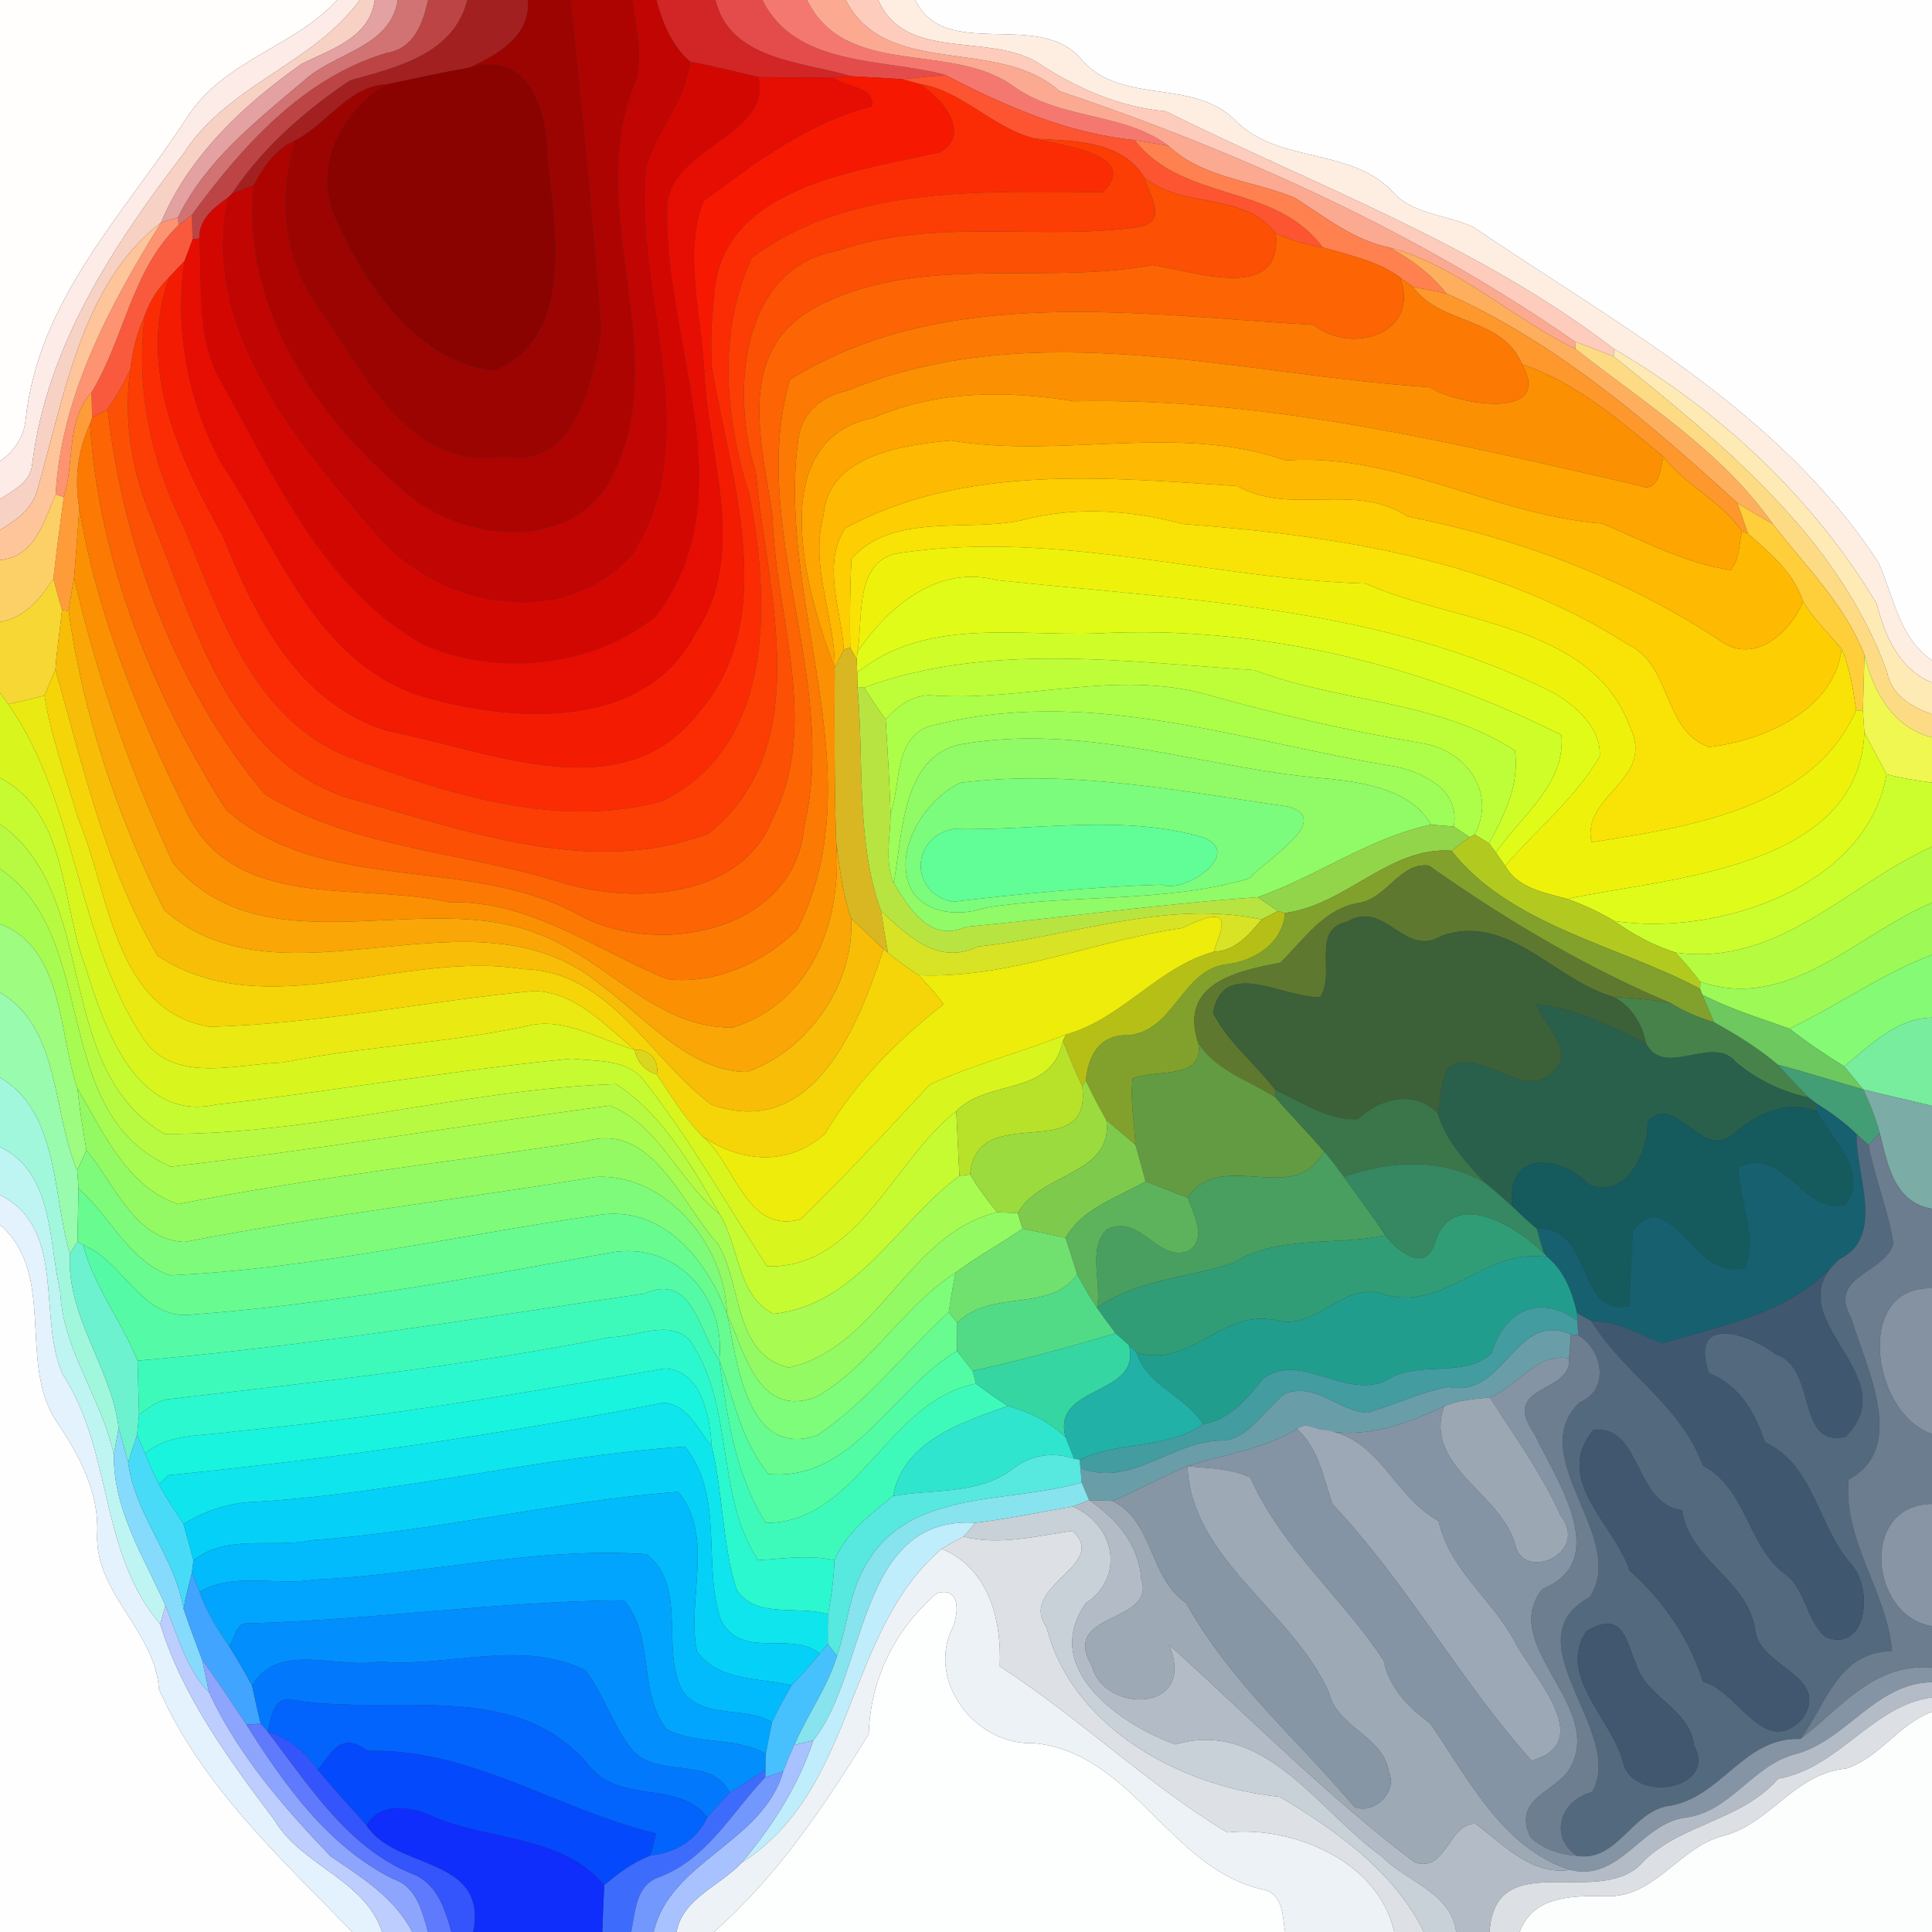 <?xml version="1.0" encoding="UTF-8" ?>
<!DOCTYPE svg PUBLIC "-//W3C//DTD SVG 1.1//EN" "http://www.w3.org/Graphics/SVG/1.1/DTD/svg11.dtd">
<svg width="250pt" height="250pt" viewBox="0 0 250 250" version="1.1" xmlns="http://www.w3.org/2000/svg">
<rect x="0" y="0" width="250" height="250" fill="#333333" stroke="none"/>
<g id="#fffefdff">
<path fill="#fffefd" opacity="1.00" d=" M 0.00 0.00 L 43.62 0.00 C 38.20 6.03 28.89 7.79 24.20 15.21 C 16.09 27.66 4.94 38.77 3.31 54.33 C 3.08 56.55 1.82 58.43 0.00 59.67 L 0.00 0.00 Z" />
</g>
<g id="#fcebe6ff">
<path fill="#fcebe6" opacity="1.00" d=" M 43.62 0.00 L 46.55 0.00 C 40.66 8.18 29.50 10.97 23.81 19.79 C 14.68 31.72 6.01 44.83 4.16 60.13 C 3.93 62.42 1.69 63.47 0.00 64.58 L 0.00 59.67 C 1.82 58.43 3.08 56.55 3.31 54.33 C 4.94 38.77 16.09 27.66 24.20 15.21 C 28.89 7.79 38.20 6.03 43.62 0.00 Z" />
</g>
<g id="#f8d1c5ff">
<path fill="#f8d1c5" opacity="1.00" d=" M 46.55 0.00 L 48.49 0.00 C 47.86 4.85 42.85 6.39 39.11 8.21 C 31.59 13.50 24.45 20.14 20.84 28.79 C 10.44 36.75 8.26 51.71 4.73 63.72 C 3.97 66.00 1.98 67.42 0.00 68.57 L 0.00 64.58 C 1.69 63.47 3.93 62.42 4.16 60.13 C 6.01 44.83 14.68 31.72 23.81 19.79 C 29.50 10.97 40.66 8.18 46.55 0.00 Z" />
</g>
<g id="#e3a1a1ff">
<path fill="#e3a1a1" opacity="1.00" d=" M 48.49 0.00 L 51.47 0.00 C 50.54 6.14 43.31 6.80 39.36 10.41 C 33.29 15.56 26.57 20.81 23.05 28.12 C 22.50 28.28 21.39 28.62 20.84 28.79 C 24.45 20.14 31.59 13.50 39.11 8.21 C 42.85 6.39 47.86 4.85 48.49 0.00 Z" />
</g>
<g id="#d07372ff">
<path fill="#d07372" opacity="1.00" d=" M 51.47 0.00 L 55.40 0.00 C 54.72 3.08 53.59 6.29 49.96 6.88 C 39.20 10.10 31.26 19.01 24.84 27.81 C 24.40 28.14 23.53 28.81 23.10 29.14 L 23.05 28.12 C 26.57 20.81 33.29 15.56 39.36 10.41 C 43.31 6.80 50.54 6.14 51.47 0.00 Z" />
</g>
<g id="#bd4444ff">
<path fill="#bd4444" opacity="1.00" d=" M 55.40 0.00 L 60.47 0.00 C 58.76 7.01 51.30 8.74 45.33 10.39 C 39.43 14.33 34.00 19.12 30.02 25.06 L 29.49 25.58 C 27.66 26.88 25.74 28.36 25.79 30.84 L 24.91 30.98 C 24.89 30.19 24.86 28.60 24.84 27.81 C 31.26 19.01 39.20 10.10 49.96 6.88 C 53.59 6.29 54.72 3.08 55.40 0.00 Z" />
</g>
<g id="#a32020ff">
<path fill="#a32020" opacity="1.00" d=" M 60.47 0.00 L 68.30 0.00 C 68.69 4.64 64.41 7.04 60.81 8.73 C 57.21 9.37 53.65 10.16 50.08 10.90 C 45.04 11.14 42.36 16.09 38.15 18.18 C 35.65 19.32 34.09 21.60 32.85 23.95 C 31.91 24.33 30.97 24.70 30.02 25.06 C 34.00 19.12 39.43 14.33 45.33 10.39 C 51.30 8.74 58.76 7.01 60.47 0.00 Z" />
</g>
<g id="#9c0402ff">
<path fill="#9c0402" opacity="1.00" d=" M 68.30 0.00 L 73.87 0.00 C 75.36 14.28 76.79 28.57 77.83 42.89 C 76.58 49.60 74.43 60.90 64.97 59.05 C 53.06 61.02 47.22 48.42 41.59 40.38 C 36.69 34.08 35.87 25.67 38.15 18.18 C 42.36 16.09 45.04 11.14 50.08 10.90 C 43.73 14.63 40.14 22.34 43.84 29.14 C 47.55 37.31 54.22 46.93 63.90 47.97 C 74.61 43.67 71.75 29.18 70.82 20.13 C 70.88 14.56 68.47 6.36 60.81 8.73 C 64.41 7.04 68.69 4.64 68.30 0.00 Z" />
</g>
<g id="#ad0401ff">
<path fill="#ad0401" opacity="1.00" d=" M 73.87 0.00 L 81.82 0.00 C 82.32 3.94 83.56 8.02 81.74 11.83 C 75.87 27.98 87.01 45.52 79.37 61.36 C 74.43 71.46 60.60 70.30 52.94 64.09 C 41.30 54.58 31.10 39.83 32.85 23.95 C 34.09 21.60 35.65 19.32 38.15 18.18 C 35.87 25.67 36.69 34.08 41.59 40.38 C 47.22 48.42 53.06 61.02 64.97 59.05 C 74.43 60.90 76.58 49.60 77.83 42.89 C 76.79 28.57 75.36 14.28 73.87 0.00 Z" />
</g>
<g id="#c00502ff">
<path fill="#c00502" opacity="1.00" d=" M 81.82 0.00 L 84.94 0.00 C 85.77 2.98 86.91 5.88 89.29 7.97 C 88.77 13.04 84.97 16.86 83.61 21.65 C 81.97 38.00 91.55 56.75 81.79 71.80 C 72.88 81.72 56.85 78.69 48.75 69.24 C 38.51 57.22 25.89 42.77 29.49 25.58 L 30.02 25.06 C 30.97 24.70 31.91 24.33 32.85 23.95 C 31.10 39.83 41.30 54.58 52.94 64.09 C 60.60 70.30 74.43 71.46 79.37 61.36 C 87.01 45.52 75.87 27.98 81.74 11.83 C 83.56 8.02 82.32 3.94 81.82 0.00 Z" />
</g>
<g id="#d22525ff">
<path fill="#d22525" opacity="1.00" d=" M 84.94 0.00 L 92.58 0.00 C 94.50 7.82 103.82 7.95 110.16 9.86 C 109.57 9.91 108.41 10.02 107.83 10.07 C 104.59 10.04 101.36 10.06 98.12 9.96 C 95.18 9.29 92.25 8.55 89.29 7.97 C 86.91 5.88 85.77 2.98 84.94 0.00 Z" />
</g>
<g id="#e44c4bff">
<path fill="#e44c4b" opacity="1.00" d=" M 92.58 0.00 L 98.66 0.00 C 102.93 8.72 114.36 7.53 122.30 9.68 C 120.44 9.86 118.59 10.07 116.74 10.24 C 115.09 10.15 111.80 9.96 110.16 9.86 C 103.82 7.95 94.50 7.82 92.58 0.00 Z" />
</g>
<g id="#f57870ff">
<path fill="#f57870" opacity="1.00" d=" M 98.66 0.00 L 104.43 0.00 C 109.41 10.17 122.87 5.36 130.98 11.05 C 136.98 15.53 145.41 14.49 151.18 18.86 C 149.72 18.61 148.26 18.36 146.80 18.12 C 138.00 17.22 130.01 13.69 122.30 9.68 C 114.36 7.53 102.93 8.72 98.66 0.00 Z" />
</g>
<g id="#fca992ff">
<path fill="#fca992" opacity="1.00" d=" M 104.43 0.00 L 109.44 0.00 C 114.67 10.23 129.18 4.66 137.10 11.80 C 160.51 19.68 183.48 30.08 203.81 44.21 L 203.86 45.15 C 195.70 41.19 188.56 34.34 179.84 32.04 C 175.18 31.12 171.46 28.06 167.55 25.60 C 162.10 23.33 155.63 23.08 151.18 18.86 C 145.41 14.49 136.98 15.53 130.98 11.05 C 122.87 5.36 109.41 10.17 104.43 0.00 Z" />
</g>
<g id="#fdccbcff">
<path fill="#fdccbc" opacity="1.00" d=" M 109.44 0.00 L 113.65 0.00 C 117.11 7.92 127.56 4.26 134.07 7.98 C 139.16 11.33 144.68 13.84 150.82 14.39 C 170.37 24.08 191.28 31.67 208.84 45.14 L 208.82 46.13 C 207.15 45.49 205.48 44.86 203.81 44.21 C 183.48 30.08 160.51 19.68 137.10 11.80 C 129.18 4.66 114.67 10.23 109.44 0.00 Z" />
</g>
<g id="#feeee1ff">
<path fill="#feeee1" opacity="1.00" d=" M 113.65 0.00 L 118.42 0.00 C 122.29 7.91 134.08 1.35 139.67 7.39 C 144.82 13.76 154.00 10.02 159.66 15.40 C 165.42 21.46 175.12 18.79 180.68 25.32 C 183.46 27.84 187.39 27.84 190.66 29.39 C 209.55 42.18 230.25 53.20 243.10 72.84 C 245.06 77.23 245.72 82.51 250.00 85.46 L 250.00 88.34 C 245.69 86.53 243.95 82.32 242.83 78.10 C 234.62 64.40 222.59 53.18 208.84 45.14 C 191.28 31.67 170.37 24.08 150.82 14.39 C 144.68 13.84 139.16 11.33 134.07 7.98 C 127.56 4.26 117.11 7.92 113.65 0.00 Z" />
</g>
<g id="#fffefeff">
<path fill="#fffefe" opacity="1.00" d=" M 118.42 0.00 L 250.00 0.00 L 250.00 85.46 C 245.72 82.51 245.06 77.23 243.10 72.84 C 230.25 53.20 209.55 42.18 190.66 29.39 C 187.39 27.84 183.46 27.84 180.68 25.32 C 175.12 18.79 165.42 21.46 159.66 15.40 C 154.00 10.02 144.82 13.76 139.67 7.39 C 134.08 1.35 122.29 7.91 118.42 0.00 Z" />
</g>
<g id="#d30702ff">
<path fill="#d30702" opacity="1.00" d=" M 89.29 7.97 C 92.25 8.55 95.18 9.29 98.12 9.96 C 100.05 17.72 85.89 19.21 86.34 27.34 C 85.98 44.52 96.74 64.23 84.80 79.82 C 76.55 86.35 64.30 87.65 54.66 83.34 C 41.94 76.14 35.78 62.20 28.97 50.03 C 25.34 44.25 26.17 37.34 25.79 30.84 C 25.74 28.36 27.66 26.88 29.49 25.58 C 25.89 42.77 38.51 57.22 48.75 69.24 C 56.85 78.69 72.88 81.72 81.79 71.80 C 91.55 56.75 81.97 38.00 83.61 21.65 C 84.97 16.86 88.77 13.04 89.29 7.97 Z" />
</g>
<g id="#8a0301ff">
<path fill="#8a0301" opacity="1.00" d=" M 50.08 10.90 C 53.65 10.16 57.21 9.37 60.81 8.73 C 68.47 6.36 70.88 14.56 70.82 20.13 C 71.75 29.18 74.61 43.67 63.90 47.97 C 54.22 46.93 47.55 37.31 43.84 29.14 C 40.14 22.34 43.73 14.63 50.08 10.90 Z" />
</g>
<g id="#e60d03ff">
<path fill="#e60d03" opacity="1.00" d=" M 98.12 9.96 C 101.36 10.06 104.59 10.04 107.83 10.07 C 109.46 11.27 113.14 11.16 112.88 13.75 C 104.60 15.85 97.73 21.05 91.03 26.05 C 88.40 32.81 90.78 40.84 91.12 48.00 C 91.66 59.25 96.86 71.66 89.98 81.98 C 83.33 94.82 65.86 93.51 54.05 89.94 C 40.64 85.25 36.03 70.99 28.79 60.21 C 24.37 52.23 22.54 42.82 23.86 33.78 C 24.21 32.85 24.56 31.91 24.91 30.98 L 25.79 30.84 C 26.17 37.34 25.34 44.25 28.97 50.03 C 35.78 62.20 41.94 76.14 54.66 83.34 C 64.30 87.65 76.55 86.35 84.80 79.82 C 96.74 64.23 85.98 44.52 86.34 27.34 C 85.89 19.21 100.05 17.72 98.12 9.96 Z" />
</g>
<g id="#f71802ff">
<path fill="#f71802" opacity="1.00" d=" M 107.83 10.07 C 108.41 10.02 109.57 9.91 110.16 9.86 C 111.80 9.96 115.09 10.15 116.74 10.24 C 117.29 10.39 118.40 10.70 118.95 10.85 C 121.71 12.49 125.86 17.25 121.68 19.69 C 110.91 22.15 93.14 24.14 92.40 38.39 C 92.05 41.46 91.94 44.55 92.13 47.63 L 91.12 48.00 C 90.78 40.84 88.40 32.81 91.03 26.05 C 97.73 21.05 104.60 15.85 112.88 13.75 C 113.14 11.16 109.46 11.27 107.83 10.07 Z" />
</g>
<g id="#fd5431ff">
<path fill="#fd5431" opacity="1.00" d=" M 116.74 10.24 C 118.59 10.07 120.44 9.86 122.30 9.68 C 130.01 13.69 138.00 17.22 146.80 18.12 C 153.16 26.26 164.96 23.63 171.15 32.00 C 169.06 31.67 167.01 31.07 165.08 30.19 C 160.86 24.71 153.00 27.11 148.05 22.94 C 145.11 18.14 138.86 18.25 133.94 17.95 C 128.46 16.60 124.56 11.76 118.95 10.85 C 118.40 10.70 117.29 10.39 116.74 10.24 Z" />
</g>
<g id="#fb2c04ff">
<path fill="#fb2c04" opacity="1.00" d=" M 118.95 10.85 C 124.56 11.76 128.46 16.60 133.94 17.95 C 136.64 18.77 147.82 19.83 142.71 24.85 C 127.67 24.85 110.08 23.77 97.31 33.32 C 92.77 42.91 93.84 54.18 96.97 64.06 C 99.70 77.91 100.22 96.55 85.68 103.67 C 72.09 107.37 57.82 102.69 45.08 97.95 C 32.76 92.98 28.40 79.47 23.79 68.17 C 19.53 59.70 17.50 50.15 18.76 40.72 C 19.42 38.86 20.51 37.19 21.93 35.83 C 17.70 47.29 23.12 59.22 28.75 69.17 C 32.95 79.69 38.59 91.16 50.34 94.63 C 63.16 97.04 80.34 105.00 90.31 92.33 C 101.08 80.01 94.53 61.97 92.13 47.63 C 91.94 44.55 92.05 41.46 92.40 38.39 C 93.14 24.14 110.91 22.15 121.68 19.69 C 125.86 17.25 121.71 12.49 118.95 10.85 Z" />
</g>
<g id="#fc3d04ff">
<path fill="#fc3d04" opacity="1.00" d=" M 133.94 17.95 C 138.86 18.25 145.11 18.14 148.05 22.94 C 148.73 25.31 151.22 28.67 147.36 29.37 C 134.50 31.21 121.02 28.05 108.40 32.45 C 95.66 34.63 94.58 51.12 97.79 61.02 C 99.17 76.46 105.82 96.23 91.77 107.82 C 76.52 113.64 60.44 107.46 45.62 103.42 C 29.73 98.74 25.27 81.02 19.70 67.31 C 17.07 61.18 15.95 54.43 16.86 47.81 C 17.12 45.36 17.75 42.97 18.76 40.72 C 17.50 50.15 19.53 59.70 23.79 68.17 C 28.40 79.47 32.76 92.98 45.08 97.95 C 57.82 102.69 72.09 107.37 85.68 103.67 C 100.22 96.55 99.70 77.91 96.97 64.06 C 93.84 54.18 92.77 42.91 97.31 33.32 C 110.08 23.77 127.67 24.85 142.71 24.85 C 147.82 19.83 136.64 18.77 133.94 17.95 Z" />
</g>
<g id="#fe814fff">
<path fill="#fe814f" opacity="1.00" d=" M 146.80 18.12 C 148.26 18.36 149.72 18.61 151.18 18.86 C 155.63 23.08 162.10 23.33 167.55 25.60 C 171.46 28.06 175.18 31.12 179.84 32.04 C 182.61 33.57 185.19 35.45 187.15 37.97 C 185.71 37.67 184.26 37.39 182.82 37.11 C 182.41 36.81 181.58 36.20 181.16 35.90 C 178.22 33.76 174.57 33.03 171.15 32.00 C 164.96 23.63 153.16 26.26 146.80 18.12 Z" />
</g>
<g id="#fc5004ff">
<path fill="#fc5004" opacity="1.00" d=" M 148.05 22.94 C 153.00 27.11 160.86 24.71 165.08 30.19 C 166.03 39.39 154.23 34.98 149.11 34.30 C 134.60 37.02 118.49 32.58 105.03 40.04 C 94.99 46.00 98.73 57.68 99.97 67.00 C 100.37 79.86 106.20 93.75 99.94 105.99 C 95.95 116.29 81.93 117.01 72.84 114.25 C 60.11 110.18 45.74 109.85 34.23 102.73 C 22.69 88.93 15.95 70.75 13.92 52.95 C 15.03 51.31 16.02 49.59 16.86 47.81 C 15.95 54.43 17.07 61.18 19.70 67.31 C 25.27 81.02 29.73 98.74 45.62 103.42 C 60.44 107.46 76.52 113.64 91.77 107.82 C 105.82 96.23 99.17 76.46 97.79 61.02 C 94.58 51.12 95.66 34.63 108.40 32.45 C 121.02 28.05 134.50 31.21 147.36 29.37 C 151.22 28.67 148.73 25.31 148.05 22.94 Z" />
</g>
<g id="#fd9370ff">
<path fill="#fd9370" opacity="1.00" d=" M 20.84 28.79 C 21.39 28.62 22.50 28.28 23.05 28.12 L 23.10 29.14 C 16.99 35.08 16.11 43.79 11.84 50.80 C 8.51 54.45 9.68 59.88 8.25 64.32 L 7.20 63.99 C 7.90 51.17 14.24 39.48 20.84 28.79 Z" />
</g>
<g id="#f95a3dff">
<path fill="#f95a3d" opacity="1.00" d=" M 23.10 29.14 C 23.53 28.81 24.40 28.14 24.84 27.81 C 24.86 28.60 24.89 30.19 24.91 30.98 C 24.56 31.91 24.21 32.85 23.86 33.78 C 23.21 34.46 22.57 35.15 21.93 35.83 C 20.51 37.19 19.42 38.86 18.76 40.72 C 17.75 42.97 17.12 45.36 16.86 47.81 C 16.02 49.59 15.03 51.31 13.92 52.95 C 13.42 53.22 12.42 53.76 11.92 54.03 C 11.90 53.22 11.86 51.61 11.84 50.80 C 16.11 43.79 16.99 35.08 23.10 29.14 Z" />
</g>
<g id="#fec49aff">
<path fill="#fec49a" opacity="1.00" d=" M 4.73 63.72 C 8.26 51.71 10.44 36.75 20.84 28.79 C 14.24 39.48 7.90 51.17 7.20 63.99 C 5.69 67.45 4.52 72.06 0.00 72.47 L 0.00 68.57 C 1.98 67.42 3.97 66.00 4.73 63.72 Z" />
</g>
<g id="#fc6404ff">
<path fill="#fc6404" opacity="1.00" d=" M 165.08 30.19 C 167.01 31.07 169.06 31.67 171.15 32.00 C 174.57 33.03 178.22 33.76 181.16 35.90 C 183.89 43.17 174.93 45.99 169.99 42.04 C 147.70 40.76 122.20 36.65 102.21 49.13 C 96.74 67.92 108.62 87.77 104.05 107.04 C 102.81 120.61 84.88 124.05 74.70 118.27 C 60.43 110.61 41.78 115.86 29.24 104.77 C 19.78 89.82 12.74 72.58 11.65 54.83 L 11.92 54.03 C 12.42 53.76 13.42 53.22 13.92 52.95 C 15.95 70.75 22.69 88.93 34.23 102.73 C 45.74 109.85 60.11 110.18 72.84 114.25 C 81.93 117.01 95.95 116.29 99.94 105.99 C 106.20 93.75 100.37 79.86 99.97 67.00 C 98.73 57.68 94.99 46.00 105.03 40.04 C 118.49 32.58 134.60 37.02 149.11 34.30 C 154.23 34.98 166.03 39.39 165.08 30.19 Z" />
</g>
<g id="#feaf5dff">
<path fill="#feaf5d" opacity="1.00" d=" M 179.84 32.04 C 188.56 34.34 195.70 41.19 203.86 45.15 C 212.78 52.15 222.77 58.36 229.39 67.79 C 227.84 66.93 226.33 66.03 224.83 65.10 C 213.40 54.69 201.40 44.30 187.15 37.97 C 185.19 35.45 182.61 33.57 179.84 32.04 Z" />
</g>
<g id="#f41b03ff">
<path fill="#f41b03" opacity="1.00" d=" M 21.93 35.83 C 22.57 35.15 23.21 34.46 23.86 33.78 C 22.54 42.82 24.37 52.23 28.79 60.21 C 36.03 70.99 40.64 85.25 54.05 89.94 C 65.86 93.51 83.33 94.82 89.98 81.98 C 96.86 71.66 91.66 59.25 91.12 48.00 L 92.13 47.63 C 94.53 61.97 101.08 80.01 90.31 92.33 C 80.34 105.00 63.16 97.04 50.34 94.63 C 38.59 91.16 32.95 79.69 28.75 69.17 C 23.12 59.22 17.70 47.29 21.93 35.83 Z" />
</g>
<g id="#fc7904ff">
<path fill="#fc7904" opacity="1.00" d=" M 181.16 35.90 C 181.58 36.20 182.41 36.81 182.82 37.11 C 186.46 42.11 194.36 40.93 196.96 47.14 C 201.09 54.52 188.48 52.36 184.96 50.10 C 160.39 48.52 133.95 40.55 109.70 50.54 C 106.55 51.17 104.01 53.14 103.36 56.40 C 100.21 77.48 113.37 99.93 103.20 120.24 C 98.98 124.54 92.42 127.46 86.32 126.69 C 77.10 122.93 68.60 116.47 58.15 116.75 C 46.55 114.09 30.17 118.09 24.07 104.95 C 17.92 92.54 12.54 79.46 10.25 65.73 C 9.61 61.96 10.06 58.25 11.65 54.83 C 12.74 72.58 19.78 89.82 29.24 104.77 C 41.78 115.86 60.43 110.61 74.70 118.27 C 84.88 124.05 102.81 120.61 104.05 107.04 C 108.62 87.77 96.74 67.92 102.21 49.13 C 122.20 36.65 147.70 40.76 169.99 42.04 C 174.93 45.99 183.89 43.17 181.16 35.90 Z" />
</g>
<g id="#fe982cff">
<path fill="#fe982c" opacity="1.00" d=" M 182.82 37.11 C 184.26 37.39 185.71 37.67 187.15 37.97 C 201.40 44.30 213.40 54.69 224.83 65.10 C 225.29 66.40 225.73 67.72 226.18 69.03 L 225.41 68.78 C 222.74 64.80 218.12 62.87 215.23 59.07 C 209.52 54.38 204.05 49.56 196.96 47.14 C 194.36 40.93 186.46 42.11 182.82 37.11 Z" />
</g>
<g id="#fddb84ff">
<path fill="#fddb84" opacity="1.00" d=" M 203.81 44.21 C 205.48 44.86 207.15 45.49 208.82 46.13 C 222.82 57.38 237.87 69.44 244.18 86.94 C 244.77 89.99 247.35 91.48 250.00 92.42 L 250.00 95.42 C 244.90 94.11 242.42 89.51 241.26 84.76 C 238.77 78.25 233.58 73.21 229.39 67.79 C 222.77 58.36 212.78 52.15 203.86 45.15 L 203.81 44.21 Z" />
</g>
<g id="#fc9003ff">
<path fill="#fc9003" opacity="1.00" d=" M 109.70 50.54 C 133.95 40.55 160.39 48.52 184.96 50.10 C 188.48 52.36 201.09 54.52 196.96 47.14 C 204.05 49.56 209.52 54.38 215.23 59.07 C 214.90 60.73 214.57 63.91 212.12 62.83 C 188.03 57.30 163.83 51.40 139.00 51.92 C 130.26 50.52 121.36 50.48 113.09 54.04 C 98.73 56.93 104.21 76.47 108.01 86.42 C 107.98 93.88 107.95 101.34 108.19 108.80 C 109.03 118.79 105.30 129.63 94.85 132.95 C 85.08 133.17 78.56 124.29 70.01 120.99 C 55.04 114.70 34.18 125.76 22.39 111.67 C 16.89 99.89 12.52 87.44 9.58 74.77 C 9.83 71.75 10.07 68.75 10.25 65.73 C 12.54 79.46 17.92 92.54 24.07 104.95 C 30.17 118.09 46.55 114.09 58.15 116.75 C 68.60 116.47 77.10 122.93 86.32 126.69 C 92.42 127.46 98.98 124.54 103.20 120.24 C 113.37 99.93 100.21 77.48 103.36 56.40 C 104.01 53.14 106.55 51.17 109.70 50.54 Z" />
</g>
<g id="#feeab5ff">
<path fill="#feeab5" opacity="1.00" d=" M 208.84 45.14 C 222.59 53.18 234.62 64.40 242.83 78.10 C 243.95 82.32 245.69 86.53 250.00 88.34 L 250.00 92.42 C 247.35 91.48 244.77 89.99 244.18 86.94 C 237.87 69.44 222.82 57.38 208.82 46.13 L 208.84 45.14 Z" />
</g>
<g id="#fe9c3aff">
<path fill="#fe9c3a" opacity="1.00" d=" M 8.25 64.32 C 9.68 59.88 8.51 54.45 11.84 50.80 C 11.86 51.61 11.90 53.22 11.92 54.03 L 11.65 54.83 C 10.06 58.25 9.61 61.96 10.25 65.73 C 10.07 68.75 9.83 71.75 9.58 74.77 C 9.33 76.19 9.09 77.61 8.88 79.04 L 8.02 78.97 C 7.64 77.60 7.25 76.24 6.90 74.88 C 7.30 71.35 7.77 67.84 8.25 64.32 Z" />
</g>
<g id="#fea501ff">
<path fill="#fea501" opacity="1.00" d=" M 113.09 54.04 C 121.36 50.48 130.26 50.52 139.00 51.92 C 163.83 51.40 188.03 57.30 212.12 62.83 C 214.57 63.91 214.90 60.73 215.23 59.07 C 218.12 62.87 222.74 64.80 225.41 68.78 C 225.01 70.45 225.11 72.38 223.94 73.76 C 218.03 72.87 212.75 70.03 207.34 67.75 C 193.30 66.64 180.55 58.55 166.36 59.58 C 152.44 54.69 137.38 59.43 123.03 57.00 C 116.97 57.57 107.15 58.86 106.57 66.64 C 104.72 73.34 108.09 79.75 108.01 86.42 C 104.21 76.47 98.73 56.93 113.09 54.04 Z" />
</g>
<g id="#feb902ff">
<path fill="#feb902" opacity="1.00" d=" M 106.57 66.64 C 107.15 58.86 116.97 57.57 123.03 57.00 C 137.38 59.43 152.44 54.69 166.36 59.58 C 180.55 58.55 193.30 66.64 207.34 67.75 C 212.75 70.03 218.03 72.87 223.94 73.76 C 225.11 72.38 225.01 70.45 225.41 68.78 L 226.18 69.03 C 229.01 71.57 232.11 74.08 233.33 77.85 C 231.69 81.75 227.23 85.92 222.88 83.10 C 210.63 74.92 196.49 69.65 182.12 66.83 C 175.31 62.31 167.12 66.82 160.11 62.90 C 143.35 61.79 124.73 59.98 109.35 68.36 C 106.33 73.08 108.86 78.92 109.19 84.04 C 108.89 84.64 108.31 85.83 108.01 86.42 C 108.09 79.75 104.72 73.34 106.57 66.64 Z" />
</g>
<g id="#fdce02ff">
<path fill="#fdce02" opacity="1.00" d=" M 109.35 68.36 C 124.73 59.98 143.35 61.79 160.11 62.90 C 167.12 66.82 175.31 62.31 182.12 66.83 C 196.49 69.65 210.63 74.92 222.88 83.10 C 227.23 85.92 231.69 81.75 233.33 77.85 C 234.68 80.13 236.61 81.96 238.31 83.97 C 237.34 91.92 228.20 95.85 221.17 96.66 C 215.11 94.60 216.40 86.03 210.64 83.40 C 193.59 72.43 172.85 69.29 153.05 67.80 C 146.26 65.99 139.20 65.48 132.32 67.29 C 125.36 68.91 115.56 66.20 110.17 72.31 C 110.00 76.14 109.95 79.98 110.02 83.82 L 109.19 84.04 C 108.86 78.92 106.33 73.08 109.35 68.36 Z" />
</g>
<g id="#fdd067ff">
<path fill="#fdd067" opacity="1.00" d=" M 7.20 63.99 L 8.25 64.32 C 7.77 67.84 7.30 71.35 6.90 74.88 C 5.26 77.43 3.19 79.97 0.00 80.47 L 0.00 72.47 C 4.52 72.06 5.69 67.45 7.20 63.99 Z" />
</g>
<g id="#fece3bff">
<path fill="#fece3b" opacity="1.00" d=" M 224.83 65.10 C 226.33 66.03 227.84 66.93 229.39 67.79 C 233.58 73.21 238.77 78.25 241.26 84.76 C 241.21 86.58 241.11 90.21 241.06 92.03 L 240.19 91.90 C 239.80 89.21 239.38 86.48 238.31 83.97 C 236.61 81.96 234.68 80.13 233.33 77.85 C 232.11 74.08 229.01 71.57 226.18 69.03 C 225.73 67.72 225.29 66.40 224.83 65.10 Z" />
</g>
<g id="#f9e205ff">
<path fill="#f9e205" opacity="1.00" d=" M 132.32 67.29 C 139.20 65.48 146.26 65.99 153.05 67.80 C 172.85 69.29 193.59 72.43 210.64 83.40 C 216.40 86.03 215.11 94.60 221.17 96.66 C 228.20 95.85 237.34 91.92 238.31 83.97 C 239.38 86.48 239.80 89.21 240.19 91.90 C 234.61 104.72 218.26 107.05 205.94 108.99 C 204.58 102.83 214.25 100.97 210.93 94.11 C 205.99 80.62 188.19 80.68 176.73 75.52 C 156.52 74.89 136.88 68.53 116.60 71.54 C 110.42 72.28 111.73 80.11 110.97 84.33 L 110.86 85.28 C 110.65 84.92 110.23 84.19 110.02 83.82 C 109.95 79.98 110.00 76.14 110.17 72.31 C 115.56 66.20 125.36 68.91 132.32 67.29 Z" />
</g>
<g id="#eef20bff">
<path fill="#eef20b" opacity="1.00" d=" M 116.60 71.54 C 136.88 68.53 156.52 74.89 176.73 75.52 C 188.19 80.68 205.99 80.62 210.93 94.11 C 214.25 100.97 204.58 102.83 205.94 108.99 C 218.26 107.05 234.61 104.72 240.19 91.90 L 241.06 92.03 C 241.11 92.72 241.20 94.10 241.25 94.80 C 240.48 112.61 215.78 113.53 202.78 116.32 C 199.85 115.50 196.41 114.95 194.77 112.05 C 198.82 107.34 203.85 103.30 207.01 97.88 C 207.22 94.32 204.07 91.46 201.24 89.76 C 178.95 78.42 153.31 77.65 128.97 75.07 C 121.30 73.05 114.96 78.49 110.97 84.33 C 111.73 80.11 110.42 72.28 116.60 71.54 Z" />
</g>
<g id="#f7d734ff">
<path fill="#f7d734" opacity="1.00" d=" M 0.00 80.47 C 3.19 79.97 5.26 77.43 6.90 74.88 C 7.25 76.24 7.64 77.60 8.02 78.97 C 7.77 81.53 7.33 84.08 7.17 86.65 C 6.70 87.77 6.22 88.89 5.75 90.00 C 4.20 90.41 2.65 90.80 1.08 91.12 C 0.81 90.75 0.27 90.01 0.00 89.65 L 0.00 80.47 Z" />
</g>
<g id="#f9a606ff">
<path fill="#f9a606" opacity="1.00" d=" M 8.88 79.04 C 9.09 77.61 9.33 76.19 9.58 74.77 C 12.52 87.44 16.89 99.89 22.39 111.67 C 34.18 125.76 55.04 114.70 70.01 120.99 C 78.56 124.29 85.08 133.17 94.85 132.95 C 105.30 129.63 109.03 118.79 108.19 108.80 C 108.61 112.18 109.03 115.61 110.14 118.85 C 110.62 127.31 104.53 135.96 96.67 138.71 C 89.14 138.67 83.42 131.59 77.62 127.35 C 61.33 113.85 36.80 131.37 21.25 117.77 C 15.24 105.75 10.69 92.39 8.88 79.04 Z" />
</g>
<g id="#e0fb18ff">
<path fill="#e0fb18" opacity="1.00" d=" M 110.97 84.33 C 114.96 78.49 121.30 73.05 128.97 75.07 C 153.31 77.65 178.95 78.42 201.24 89.76 C 204.07 91.46 207.22 94.32 207.01 97.88 C 203.85 103.30 198.82 107.34 194.77 112.05 C 194.47 111.62 193.87 110.75 193.57 110.32 C 196.87 105.54 202.58 101.50 202.06 95.11 C 183.55 85.82 162.68 80.87 142.00 81.96 C 131.55 82.34 119.77 79.87 110.92 87.04 C 110.90 86.60 110.87 85.72 110.86 85.28 L 110.97 84.33 Z" />
</g>
<g id="#f8bd07ff">
<path fill="#f8bd07" opacity="1.00" d=" M 8.02 78.97 L 8.88 79.04 C 10.69 92.39 15.24 105.75 21.25 117.77 C 36.80 131.37 61.33 113.85 77.62 127.35 C 83.42 131.59 89.14 138.67 96.67 138.71 C 104.53 135.96 110.62 127.31 110.14 118.85 C 111.55 120.17 112.95 121.49 114.34 122.83 C 111.12 132.41 105.46 147.61 92.10 142.96 C 84.12 137.08 78.87 125.56 67.61 125.40 C 52.18 122.86 34.31 132.88 20.39 123.67 C 13.72 112.39 10.73 99.18 7.17 86.65 C 7.33 84.08 7.77 81.53 8.02 78.97 Z" />
</g>
<g id="#cffd28ff">
<path fill="#cffd28" opacity="1.00" d=" M 110.92 87.04 C 119.77 79.87 131.55 82.34 142.00 81.96 C 162.68 80.87 183.55 85.82 202.06 95.11 C 202.58 101.50 196.87 105.54 193.57 110.32 C 193.35 110.02 192.90 109.42 192.68 109.12 C 194.70 105.43 196.65 101.53 196.03 97.12 C 185.83 90.52 173.39 90.95 162.33 86.71 C 145.66 85.64 127.80 83.07 111.81 88.97 L 110.96 88.98 C 110.95 88.50 110.93 87.53 110.92 87.04 Z" />
</g>
<g id="#d8b723ff">
<path fill="#d8b723" opacity="1.00" d=" M 109.19 84.04 L 110.02 83.82 C 110.23 84.19 110.65 84.92 110.86 85.28 C 110.87 85.72 110.90 86.60 110.92 87.04 C 110.93 87.53 110.95 88.50 110.96 88.98 C 111.83 98.60 110.72 108.65 114.00 117.87 C 114.28 119.68 114.58 121.49 114.90 123.29 L 114.34 122.83 C 112.95 121.49 111.55 120.17 110.14 118.85 C 109.03 115.61 108.61 112.18 108.19 108.80 C 107.95 101.34 107.98 93.88 108.01 86.42 C 108.31 85.83 108.89 84.64 109.19 84.04 Z" />
</g>
<g id="#befe39ff">
<path fill="#befe39" opacity="1.00" d=" M 111.81 88.97 C 127.80 83.07 145.66 85.64 162.33 86.71 C 173.39 90.95 185.83 90.52 196.03 97.12 C 196.65 101.53 194.70 105.43 192.68 109.12 C 192.22 108.83 191.28 108.26 190.81 107.98 C 193.75 102.58 189.67 97.00 183.88 96.15 C 174.53 94.58 165.26 92.44 156.13 89.86 C 144.52 86.64 132.71 90.74 120.97 90.01 C 118.39 89.69 116.22 91.27 114.60 93.10 C 113.63 91.74 112.71 90.36 111.81 88.97 Z" />
</g>
<g id="#f0f750ff">
<path fill="#f0f750" opacity="1.00" d=" M 241.26 84.76 C 242.42 89.51 244.90 94.11 250.00 95.42 L 250.00 101.27 C 248.02 100.99 246.04 100.71 244.12 100.18 C 243.17 98.38 242.20 96.59 241.25 94.80 C 241.20 94.10 241.11 92.72 241.06 92.03 C 241.11 90.21 241.21 86.58 241.26 84.76 Z" />
</g>
<g id="#f5d508ff">
<path fill="#f5d508" opacity="1.00" d=" M 7.17 86.65 C 10.73 99.18 13.72 112.39 20.39 123.67 C 34.31 132.88 52.18 122.86 67.61 125.40 C 78.87 125.56 84.12 137.08 92.10 142.96 C 105.46 147.61 111.12 132.41 114.34 122.83 L 114.90 123.29 C 116.15 124.36 117.51 125.28 118.87 126.19 C 120.01 127.39 121.15 128.60 122.11 129.95 C 116.07 134.64 110.65 140.10 106.74 146.74 C 101.82 151.02 95.85 150.38 90.87 147.02 C 88.55 144.64 86.82 141.79 84.99 139.04 C 85.36 137.22 83.98 135.68 82.14 135.83 C 78.28 132.66 74.45 128.37 69.12 128.23 C 55.10 129.52 41.21 132.53 27.13 132.86 C 14.75 130.80 14.15 115.43 10.12 105.94 C 8.55 100.66 6.64 95.45 5.75 90.00 C 6.22 88.89 6.70 87.77 7.17 86.65 Z" />
</g>
<g id="#adfe49ff">
<path fill="#adfe49" opacity="1.00" d=" M 120.97 90.01 C 132.71 90.74 144.52 86.64 156.13 89.86 C 165.26 92.44 174.53 94.58 183.88 96.15 C 189.67 97.00 193.75 102.58 190.81 107.98 L 190.18 108.34 C 189.66 107.99 188.64 107.30 188.12 106.96 C 188.93 102.42 184.62 100.16 180.83 99.24 C 160.64 95.99 140.61 88.50 120.07 94.04 C 115.66 95.73 116.56 101.66 115.24 105.26 C 115.09 101.20 114.87 97.15 114.60 93.10 C 116.22 91.27 118.39 89.69 120.97 90.01 Z" />
</g>
<g id="#b8e442ff">
<path fill="#b8e442" opacity="1.00" d=" M 110.96 88.98 L 111.81 88.97 C 112.71 90.36 113.63 91.74 114.60 93.10 C 114.87 97.15 115.09 101.20 115.24 105.26 C 115.24 108.22 114.42 111.41 115.64 114.24 C 117.58 117.39 120.27 122.08 125.00 119.93 C 137.59 118.74 150.13 116.97 162.75 116.10 C 163.62 116.69 164.49 117.29 165.36 117.88 C 164.84 118.15 163.79 118.70 163.27 118.98 C 150.91 116.34 138.76 121.19 126.54 122.48 C 121.34 125.01 117.39 120.99 114.00 117.87 C 110.72 108.65 111.83 98.60 110.96 88.98 Z" />
</g>
<g id="#d9f51eff">
<path fill="#d9f51e" opacity="1.00" d=" M 0.00 89.65 C 0.27 90.01 0.81 90.75 1.08 91.12 C 10.09 104.16 9.84 121.26 18.57 134.42 C 22.49 140.31 30.72 137.65 36.58 137.49 C 46.98 135.40 57.62 135.02 68.00 132.81 C 72.93 131.45 77.54 134.58 82.14 135.83 C 82.36 137.41 83.50 138.56 84.99 139.04 C 86.82 141.79 88.55 144.64 90.87 147.02 C 95.24 150.67 96.50 159.71 103.62 157.78 C 109.39 152.15 114.87 146.22 120.34 140.33 C 126.01 137.72 132.16 136.19 137.97 133.86 L 137.55 134.68 C 136.02 141.98 127.91 139.50 123.74 143.78 C 115.60 150.12 111.02 164.20 99.27 163.86 C 93.96 155.82 89.28 147.31 83.25 139.74 C 81.12 136.99 76.96 137.34 73.97 136.99 C 58.58 138.48 43.32 141.18 27.96 142.93 C 17.57 145.28 13.38 132.63 11.03 125.01 C 7.94 117.11 8.79 105.15 0.00 100.67 L 0.00 89.65 Z" />
</g>
<g id="#eae911ff">
<path fill="#eae911" opacity="1.00" d=" M 1.08 91.12 C 2.65 90.80 4.20 90.41 5.75 90.00 C 6.64 95.45 8.55 100.66 10.12 105.94 C 14.15 115.43 14.75 130.80 27.13 132.86 C 41.21 132.53 55.10 129.52 69.12 128.23 C 74.45 128.37 78.28 132.66 82.14 135.83 C 77.54 134.58 72.93 131.45 68.00 132.81 C 57.62 135.02 46.98 135.40 36.58 137.49 C 30.72 137.65 22.49 140.31 18.57 134.42 C 9.84 121.26 10.09 104.16 1.08 91.12 Z" />
</g>
<g id="#9efd59ff">
<path fill="#9efd59" opacity="1.00" d=" M 120.07 94.04 C 140.61 88.50 160.64 95.99 180.83 99.24 C 184.62 100.16 188.93 102.42 188.12 106.96 C 187.39 106.89 185.93 106.77 185.20 106.71 C 182.55 102.22 176.85 101.32 172.15 100.79 C 156.13 99.58 140.57 93.44 124.31 96.32 C 116.62 97.86 116.79 108.31 115.64 114.24 C 114.42 111.41 115.24 108.22 115.24 105.26 C 116.56 101.66 115.66 95.73 120.07 94.04 Z" />
</g>
<g id="#defb1aff">
<path fill="#defb1a" opacity="1.00" d=" M 241.25 94.80 C 242.20 96.59 243.17 98.38 244.12 100.18 C 241.64 114.84 222.18 121.22 208.86 119.17 C 206.93 118.02 204.89 117.06 202.78 116.32 C 215.78 113.53 240.48 112.61 241.25 94.80 Z" />
</g>
<g id="#90fa67ff">
<path fill="#90fa67" opacity="1.00" d=" M 124.31 96.32 C 140.57 93.44 156.13 99.58 172.15 100.79 C 176.85 101.32 182.55 102.22 185.20 106.71 C 177.18 108.41 170.42 113.41 162.75 116.10 C 150.13 116.97 137.59 118.74 125.00 119.93 C 120.27 122.08 117.58 117.39 115.64 114.24 C 116.79 108.31 116.62 97.86 124.31 96.32 M 124.33 101.28 C 119.50 103.47 115.05 110.75 118.29 115.71 C 120.47 118.41 124.51 118.50 127.58 117.45 C 138.87 115.65 150.64 116.91 161.67 113.66 C 163.85 111.17 172.61 106.09 166.69 104.37 C 152.66 102.38 138.60 99.51 124.33 101.28 Z" />
</g>
<g id="#ccfd2dff">
<path fill="#ccfd2d" opacity="1.00" d=" M 244.12 100.18 C 246.04 100.71 248.02 100.99 250.00 101.27 L 250.00 109.57 C 239.11 114.45 230.19 125.13 216.82 123.26 C 213.94 122.35 211.30 120.91 208.86 119.17 C 222.18 121.22 241.64 114.84 244.12 100.18 Z" />
</g>
<g id="#c6fa31ff">
<path fill="#c6fa31" opacity="1.00" d=" M 0.00 100.67 C 8.79 105.15 7.94 117.11 11.03 125.01 C 13.38 132.63 17.57 145.28 27.96 142.93 C 43.32 141.18 58.58 138.48 73.97 136.99 C 76.96 137.34 81.12 136.99 83.25 139.74 C 89.28 147.31 93.96 155.82 99.27 163.86 C 111.02 164.20 115.60 150.12 123.74 143.78 C 123.87 146.57 124.01 149.36 124.15 152.15 C 116.17 158.04 110.87 168.91 100.09 170.01 C 95.41 167.74 95.66 161.19 93.11 157.09 C 89.63 151.08 85.65 144.04 79.70 140.28 C 60.17 140.94 40.84 146.84 21.29 146.73 C 6.65 138.24 13.06 115.79 0.00 106.64 L 0.00 100.67 Z" />
</g>
<g id="#7cfc7cff">
<path fill="#7cfc7c" opacity="1.00" d=" M 124.33 101.28 C 138.60 99.51 152.66 102.38 166.69 104.37 C 172.61 106.09 163.85 111.17 161.67 113.66 C 150.64 116.91 138.87 115.65 127.58 117.45 C 124.51 118.50 120.47 118.41 118.29 115.71 C 115.05 110.75 119.50 103.47 124.33 101.28 M 123.33 107.27 C 117.81 108.35 117.70 115.57 123.25 116.69 C 132.28 115.66 141.31 114.73 150.39 114.48 C 153.15 115.69 161.08 110.46 155.69 108.36 C 145.23 105.29 134.04 107.52 123.33 107.27 Z" />
</g>
<g id="#b8fa41ff">
<path fill="#b8fa41" opacity="1.00" d=" M 0.00 106.64 C 13.06 115.79 6.65 138.24 21.29 146.73 C 40.84 146.84 60.17 140.94 79.70 140.28 C 85.65 144.04 89.63 151.08 93.11 157.09 C 87.93 152.95 85.27 145.51 78.91 143.07 C 59.98 145.59 41.03 148.79 22.10 150.96 C 6.21 144.04 13.10 121.25 0.00 112.43 L 0.00 106.64 Z" />
</g>
<g id="#61fd96ff">
<path fill="#61fd96" opacity="1.00" d=" M 123.33 107.27 C 134.04 107.52 145.23 105.29 155.69 108.36 C 161.08 110.46 153.15 115.69 150.39 114.48 C 141.31 114.73 132.28 115.66 123.25 116.69 C 117.70 115.57 117.81 108.35 123.33 107.27 Z" />
</g>
<g id="#93d54aff">
<path fill="#93d54a" opacity="1.00" d=" M 162.75 116.10 C 170.42 113.41 177.18 108.41 185.20 106.71 C 185.93 106.77 187.39 106.89 188.12 106.96 C 188.64 107.30 189.66 107.99 190.18 108.34 C 189.39 108.92 188.60 109.50 187.81 110.08 C 179.74 109.53 174.26 117.07 166.28 118.14 L 165.36 117.88 C 164.49 117.29 163.62 116.69 162.75 116.10 Z" />
</g>
<g id="#b2ca20ff">
<path fill="#b2ca20" opacity="1.00" d=" M 190.18 108.34 L 190.81 107.98 C 191.28 108.26 192.22 108.83 192.68 109.12 C 192.90 109.42 193.35 110.02 193.57 110.32 C 193.87 110.75 194.47 111.62 194.77 112.05 C 196.41 114.95 199.85 115.50 202.78 116.32 C 204.89 117.06 206.93 118.02 208.86 119.17 C 211.30 120.91 213.94 122.35 216.82 123.26 C 217.95 124.46 219.03 125.72 220.03 127.04 L 220.00 127.96 C 209.45 122.33 195.44 119.79 187.81 110.08 C 188.60 109.50 189.39 108.92 190.18 108.34 Z" />
</g>
<g id="#81a12cff">
<path fill="#81a12c" opacity="1.00" d=" M 166.28 118.14 C 174.26 117.07 179.74 109.53 187.81 110.08 C 195.44 119.79 209.45 122.33 220.00 127.96 L 220.31 128.74 C 220.77 129.94 221.28 131.11 221.80 132.28 C 219.84 131.69 217.93 130.90 216.19 129.81 C 205.15 125.17 194.69 118.93 184.88 112.00 C 181.16 111.56 179.47 116.25 175.89 116.83 C 171.27 117.59 168.80 121.54 165.66 124.59 C 160.37 125.60 152.48 127.13 155.04 134.92 C 155.96 139.84 149.62 138.26 146.56 139.57 C 146.23 142.41 146.79 145.28 146.93 148.14 C 145.68 147.06 144.41 146.01 143.16 144.94 C 142.22 143.27 141.33 141.57 140.50 139.84 C 140.77 136.81 142.14 133.83 146.00 133.95 C 151.99 133.44 152.95 125.34 158.84 124.76 C 162.41 124.29 165.96 122.04 166.28 118.14 Z" />
</g>
<g id="#b5fc40ff">
<path fill="#b5fc40" opacity="1.00" d=" M 216.82 123.26 C 230.19 125.13 239.11 114.45 250.00 109.57 L 250.00 116.82 C 240.39 120.80 231.54 130.98 220.03 127.04 C 219.03 125.72 217.95 124.46 216.82 123.26 Z" />
</g>
<g id="#5e792fff">
<path fill="#5e792f" opacity="1.00" d=" M 175.89 116.83 C 179.47 116.25 181.16 111.56 184.88 112.00 C 194.69 118.93 205.15 125.17 216.19 129.81 C 213.77 129.35 211.31 129.13 208.84 129.02 C 201.11 126.86 195.14 117.99 186.46 121.13 C 181.66 124.01 179.28 116.33 174.31 119.27 C 169.58 120.32 172.88 125.97 170.84 129.01 C 166.04 129.22 158.36 123.81 156.97 131.03 C 158.86 134.91 162.45 137.60 165.01 141.03 L 165.03 141.99 C 161.59 139.79 157.32 138.53 155.04 134.92 C 152.48 127.13 160.37 125.60 165.66 124.59 C 168.80 121.54 171.27 117.59 175.89 116.83 Z" />
</g>
<g id="#a8fb50ff">
<path fill="#a8fb50" opacity="1.00" d=" M 0.00 112.43 C 13.10 121.25 6.21 144.04 22.10 150.96 C 41.03 148.79 59.98 145.59 78.91 143.07 C 85.27 145.51 87.93 152.95 93.11 157.09 C 95.66 161.19 95.41 167.74 100.09 170.01 C 110.87 168.91 116.17 158.04 124.15 152.15 C 124.50 152.11 125.20 152.02 125.54 151.98 C 126.56 153.70 127.76 155.31 129.02 156.86 C 117.38 159.70 113.82 174.31 102.09 176.96 C 94.90 175.28 96.06 166.31 92.93 161.01 C 88.29 155.99 84.42 145.00 75.69 147.71 C 58.13 150.36 40.47 152.36 23.06 155.81 C 16.43 153.62 13.31 146.41 10.02 140.84 C 7.60 133.83 8.22 122.60 0.00 119.56 L 0.00 112.43 Z" />
</g>
<g id="#9cf956ff">
<path fill="#9cf956" opacity="1.00" d=" M 220.03 127.04 C 231.54 130.98 240.39 120.80 250.00 116.82 L 250.00 123.55 C 243.50 126.04 237.80 130.10 231.56 133.11 C 227.77 131.77 223.91 130.57 220.31 128.74 L 220.00 127.96 L 220.03 127.04 Z" />
</g>
<g id="#d7e324ff">
<path fill="#d7e324" opacity="1.00" d=" M 114.00 117.87 C 117.39 120.99 121.34 125.01 126.54 122.48 C 138.76 121.19 150.91 116.34 163.27 118.98 C 161.64 120.94 159.84 123.08 157.07 123.15 C 157.74 120.77 160.38 116.37 153.05 120.08 C 141.58 121.73 130.67 126.66 118.87 126.19 C 117.51 125.28 116.15 124.36 114.90 123.29 C 114.58 121.49 114.28 119.68 114.00 117.87 Z" />
</g>
<g id="#b6bf16ff">
<path fill="#b6bf16" opacity="1.00" d=" M 163.27 118.98 C 163.79 118.70 164.84 118.15 165.36 117.88 L 166.28 118.14 C 165.96 122.04 162.41 124.29 158.84 124.76 C 152.95 125.34 151.99 133.44 146.00 133.95 C 142.14 133.83 140.77 136.81 140.50 139.84 L 140.04 140.54 C 139.14 138.62 138.30 136.66 137.55 134.68 L 137.97 133.86 C 145.23 131.80 149.85 125.14 157.07 123.15 C 159.84 123.08 161.64 120.94 163.27 118.98 Z" />
</g>
<g id="#3c6038ff">
<path fill="#3c6038" opacity="1.00" d=" M 174.31 119.27 C 179.28 116.33 181.66 124.01 186.46 121.13 C 195.14 117.99 201.11 126.86 208.84 129.02 C 211.18 130.28 212.50 132.49 213.01 135.05 C 208.54 132.77 203.85 130.51 198.83 129.93 C 199.78 132.77 204.14 135.99 200.82 138.82 C 196.83 142.57 191.60 135.14 187.26 138.26 C 186.55 140.12 186.41 142.11 186.05 144.05 C 183.10 140.99 178.53 142.09 175.76 144.81 C 171.90 145.09 168.43 142.55 165.01 141.03 C 162.45 137.60 158.86 134.91 156.97 131.03 C 158.36 123.81 166.04 129.22 170.84 129.01 C 172.88 125.97 169.58 120.32 174.31 119.27 Z" />
</g>
<g id="#9efc80ff">
<path fill="#9efc80" opacity="1.00" d=" M 0.00 119.56 C 8.22 122.60 7.60 133.83 10.02 140.84 C 10.29 143.53 10.75 146.18 11.18 148.85 C 10.88 149.49 10.29 150.79 9.99 151.44 C 6.75 143.92 7.82 133.00 0.00 128.42 L 0.00 119.56 Z" />
</g>
<g id="#edec0aff">
<path fill="#edec0a" opacity="1.00" d=" M 118.87 126.19 C 130.67 126.66 141.58 121.73 153.05 120.08 C 160.38 116.37 157.74 120.77 157.07 123.15 C 149.85 125.14 145.23 131.80 137.97 133.86 C 132.16 136.19 126.01 137.72 120.34 140.33 C 114.87 146.22 109.39 152.15 103.62 157.78 C 96.50 159.71 95.24 150.67 90.87 147.02 C 95.85 150.38 101.82 151.02 106.74 146.74 C 110.65 140.10 116.07 134.64 122.11 129.95 C 121.15 128.60 120.01 127.39 118.87 126.19 Z" />
</g>
<g id="#84fa75ff">
<path fill="#84fa75" opacity="1.00" d=" M 231.56 133.11 C 237.80 130.10 243.50 126.04 250.00 123.55 L 250.00 131.68 C 245.36 131.76 242.02 135.27 238.64 137.99 C 236.20 136.49 233.82 134.88 231.56 133.11 Z" />
</g>
<g id="#98fbaeff">
<path fill="#98fbae" opacity="1.00" d=" M 0.00 128.42 C 7.82 133.00 6.75 143.92 9.99 151.44 C 10.03 152.03 10.12 153.21 10.16 153.80 C 10.13 155.52 10.05 158.96 10.02 160.68 C 9.77 161.07 9.29 161.83 9.04 162.21 C 6.79 154.72 7.64 143.92 0.00 139.42 L 0.00 128.42 Z" />
</g>
<g id="#47824aff">
<path fill="#47824a" opacity="1.00" d=" M 208.84 129.02 C 211.31 129.13 213.77 129.35 216.19 129.81 C 217.93 130.90 219.84 131.69 221.80 132.28 C 224.70 133.88 227.53 135.62 230.06 137.78 C 231.33 139.24 232.68 140.63 234.04 142.01 C 230.56 141.30 227.39 139.72 224.65 137.46 C 221.68 133.76 215.41 139.61 213.01 135.05 C 212.50 132.49 211.18 130.28 208.84 129.02 Z" />
</g>
<g id="#6cc85fff">
<path fill="#6cc85f" opacity="1.00" d=" M 220.31 128.74 C 223.91 130.57 227.77 131.77 231.56 133.11 C 233.82 134.88 236.20 136.49 238.64 137.99 C 239.47 138.98 240.29 139.99 241.12 140.98 C 237.42 139.95 233.77 138.76 230.06 137.78 C 227.53 135.62 224.70 133.88 221.80 132.28 C 221.28 131.11 220.77 129.94 220.31 128.74 Z" />
</g>
<g id="#29604cff">
<path fill="#29604c" opacity="1.00" d=" M 198.83 129.93 C 203.85 130.51 208.54 132.77 213.01 135.05 C 215.41 139.61 221.68 133.76 224.65 137.46 C 227.39 139.72 230.56 141.30 234.04 142.01 C 234.32 142.22 234.87 142.64 235.15 142.85 L 235.07 143.78 C 230.95 142.16 227.05 144.38 223.95 146.97 C 220.17 149.89 216.60 141.24 213.20 145.15 C 213.25 149.12 210.49 155.17 205.68 153.33 C 201.79 149.32 194.80 148.82 195.69 156.11 C 194.51 155.03 193.30 153.98 192.07 152.98 C 189.65 150.29 187.04 147.62 186.05 144.05 C 186.41 142.11 186.55 140.12 187.26 138.26 C 191.60 135.14 196.83 142.57 200.82 138.82 C 204.14 135.99 199.78 132.77 198.83 129.93 Z" />
</g>
<g id="#78ed9dff">
<path fill="#78ed9d" opacity="1.00" d=" M 238.64 137.99 C 242.02 135.27 245.36 131.76 250.00 131.68 L 250.00 143.10 C 247.04 142.37 244.07 141.73 241.12 140.98 C 240.29 139.99 239.47 138.98 238.64 137.99 Z" />
</g>
<g id="#b7e229ff">
<path fill="#b7e229" opacity="1.00" d=" M 123.74 143.78 C 127.91 139.50 136.02 141.98 137.55 134.68 C 138.30 136.66 139.14 138.62 140.04 140.54 C 141.36 151.07 126.36 142.15 125.54 151.98 C 125.20 152.02 124.50 152.11 124.15 152.15 C 124.01 149.36 123.87 146.57 123.74 143.78 Z" />
</g>
<g id="#639b42ff">
<path fill="#639b42" opacity="1.00" d=" M 155.04 134.92 C 157.32 138.53 161.59 139.79 165.03 141.99 C 167.08 144.36 169.28 146.60 171.33 148.98 C 167.51 156.29 158.06 148.47 153.69 154.98 C 151.85 154.32 150.04 153.57 148.23 152.86 C 147.82 151.28 147.38 149.71 146.93 148.14 C 146.79 145.28 146.23 142.41 146.56 139.57 C 149.62 138.26 155.96 139.84 155.04 134.92 Z" />
</g>
<g id="#dcd51eff">
<path fill="#dcd51e" opacity="1.00" d=" M 82.14 135.83 C 83.98 135.68 85.36 137.22 84.99 139.04 C 83.50 138.56 82.36 137.41 82.14 135.83 Z" />
</g>
<g id="#439e75ff">
<path fill="#439e75" opacity="1.00" d=" M 230.06 137.78 C 233.77 138.76 237.42 139.95 241.12 140.98 C 241.96 142.80 242.71 144.66 243.23 146.60 C 242.87 146.99 242.15 147.78 241.79 148.17 C 241.40 147.82 240.63 147.11 240.24 146.76 C 238.71 145.25 236.95 144.01 235.15 142.85 C 234.87 142.64 234.32 142.22 234.04 142.01 C 232.68 140.63 231.33 139.24 230.06 137.78 Z" />
</g>
<g id="#a1f7dbff">
<path fill="#a1f7db" opacity="1.00" d=" M 0.00 139.42 C 7.64 143.92 6.79 154.72 9.04 162.21 C 8.59 170.44 14.39 176.90 15.35 184.75 C 15.19 185.62 14.88 187.36 14.73 188.24 C 13.16 180.93 8.14 174.77 7.79 167.14 C 6.29 160.78 6.95 151.68 0.00 148.43 L 0.00 139.42 Z" />
</g>
<g id="#9bdb3eff">
<path fill="#9bdb3e" opacity="1.00" d=" M 140.04 140.54 L 140.50 139.84 C 141.33 141.57 142.22 143.27 143.16 144.94 C 144.15 152.00 134.55 151.73 131.71 156.98 C 131.04 156.95 129.69 156.89 129.02 156.86 C 127.76 155.31 126.56 153.70 125.54 151.98 C 126.36 142.15 141.36 151.07 140.04 140.54 Z" />
</g>
<g id="#93fa63ff">
<path fill="#93fa63" opacity="1.00" d=" M 10.02 140.84 C 13.31 146.41 16.43 153.62 23.06 155.81 C 40.47 152.36 58.13 150.36 75.69 147.71 C 84.42 145.00 88.29 155.99 92.93 161.01 C 96.06 166.31 94.90 175.28 102.09 176.96 C 113.82 174.31 117.38 159.70 129.02 156.86 C 129.69 156.89 131.04 156.95 131.71 156.98 C 131.86 157.48 132.16 158.48 132.31 158.99 C 129.48 160.98 126.40 162.59 123.64 164.68 C 116.83 169.09 112.68 176.77 105.62 180.76 C 98.04 183.62 96.35 174.82 94.06 169.99 C 93.85 161.17 86.22 151.83 77.14 152.29 C 59.40 155.21 41.53 157.29 23.86 160.71 C 17.42 160.44 14.82 153.14 11.18 148.85 C 10.75 146.18 10.29 143.53 10.02 140.84 Z" />
</g>
<g id="#3b754aff">
<path fill="#3b754a" opacity="1.00" d=" M 165.01 141.03 C 168.43 142.55 171.90 145.09 175.76 144.81 C 178.53 142.09 183.10 140.99 186.05 144.05 C 187.04 147.62 189.65 150.29 192.07 152.98 C 186.25 149.80 180.10 150.15 173.91 152.28 C 173.07 151.16 172.25 150.03 171.33 148.98 C 169.28 146.60 167.08 144.36 165.03 141.99 L 165.01 141.03 Z" />
</g>
<g id="#7baca6ff">
<path fill="#7baca6" opacity="1.00" d=" M 241.12 140.98 C 244.07 141.73 247.04 142.37 250.00 143.10 L 250.00 156.42 C 245.05 155.56 244.25 150.67 243.23 146.60 C 242.71 144.66 241.96 142.80 241.12 140.98 Z" />
</g>
<g id="#155a5cff">
<path fill="#155a5c" opacity="1.00" d=" M 223.95 146.97 C 227.05 144.38 230.95 142.16 235.07 143.78 C 237.07 147.50 241.95 151.57 238.77 155.88 C 233.26 157.28 231.19 148.30 224.95 150.99 C 224.96 155.37 227.47 159.67 225.86 163.99 C 219.35 166.22 216.10 152.74 211.28 159.33 C 211.16 161.75 210.93 166.60 210.82 169.02 C 203.89 170.43 206.18 158.49 198.87 159.01 C 197.77 158.08 196.72 157.10 195.69 156.11 C 194.80 148.82 201.79 149.32 205.68 153.33 C 210.49 155.17 213.25 149.12 213.20 145.15 C 216.60 141.24 220.17 149.89 223.95 146.97 Z" />
</g>
<g id="#16606fff">
<path fill="#16606f" opacity="1.00" d=" M 235.15 142.85 C 236.95 144.01 238.71 145.25 240.24 146.76 C 240.12 152.08 244.03 160.02 237.97 162.97 C 231.97 169.95 223.38 171.33 215.11 173.85 C 212.11 172.67 209.27 170.91 205.93 170.95 C 205.47 170.69 204.54 170.19 204.07 169.93 C 203.44 167.21 202.46 164.53 200.25 162.68 L 199.76 162.14 C 199.45 161.10 199.16 160.06 198.87 159.01 C 206.18 158.49 203.89 170.43 210.82 169.02 C 210.93 166.60 211.16 161.75 211.28 159.33 C 216.10 152.74 219.35 166.22 225.86 163.99 C 227.47 159.67 224.96 155.37 224.95 150.99 C 231.19 148.30 233.26 157.28 238.77 155.88 C 241.95 151.57 237.07 147.50 235.07 143.78 L 235.15 142.85 Z" />
</g>
<g id="#7eca4dff">
<path fill="#7eca4d" opacity="1.00" d=" M 143.16 144.94 C 144.41 146.01 145.68 147.06 146.93 148.14 C 147.38 149.71 147.82 151.28 148.23 152.86 C 144.57 155.03 140.15 156.26 137.88 160.18 C 136.02 159.78 134.17 159.35 132.31 158.99 C 132.16 158.48 131.86 157.48 131.71 156.98 C 134.55 151.73 144.15 152.00 143.16 144.94 Z" />
</g>
<g id="#53697eff">
<path fill="#53697e" opacity="1.00" d=" M 240.24 146.76 C 240.63 147.11 241.40 147.82 241.79 148.17 C 242.59 152.48 244.34 156.59 245.00 160.91 C 243.92 164.82 236.39 165.07 239.55 170.55 C 241.45 176.97 246.91 187.32 239.20 191.45 C 238.45 199.31 244.15 205.92 244.83 213.64 C 237.81 213.75 236.39 220.41 232.97 225.02 C 225.47 224.76 222.69 232.85 215.65 233.73 C 211.07 234.66 209.17 240.97 204.06 240.15 C 200.31 237.65 202.02 232.82 206.02 231.90 C 210.46 224.10 195.30 212.31 205.70 206.68 C 210.78 198.98 197.08 188.50 204.42 181.45 C 208.31 179.88 207.45 174.68 204.23 172.79 C 204.20 172.31 204.14 171.36 204.11 170.89 L 204.07 169.93 C 204.54 170.19 205.47 170.69 205.93 170.95 C 210.28 177.90 217.51 181.83 220.36 189.64 C 226.19 192.79 226.07 200.20 231.19 203.83 C 233.74 205.92 233.75 209.73 236.25 211.86 C 241.65 213.88 242.41 205.53 239.55 202.41 C 235.18 197.46 234.79 189.62 228.38 186.63 C 227.06 182.72 225.12 179.29 221.12 177.67 C 218.47 169.74 226.76 172.78 229.74 175.24 C 235.24 176.93 232.29 187.37 238.78 185.92 C 246.96 177.88 229.40 170.58 237.97 162.97 C 244.03 160.02 240.12 152.08 240.24 146.76 M 206.18 185.05 C 200.84 191.50 208.95 197.27 210.86 203.20 C 215.27 207.21 218.56 211.88 220.36 217.59 C 224.96 218.79 228.39 227.78 233.31 222.30 C 236.85 216.77 227.59 215.74 227.12 210.92 C 226.13 204.36 218.72 202.10 217.64 195.41 C 211.35 194.56 212.47 184.34 206.18 185.05 M 205.26 211.11 C 201.48 216.79 208.49 222.35 210.02 228.00 C 211.30 233.49 222.30 231.57 219.22 225.88 C 218.61 221.02 213.01 219.72 211.71 215.31 C 210.48 212.76 210.14 208.04 205.26 211.11 Z" />
</g>
<g id="#6b7d8fff">
<path fill="#6b7d8f" opacity="1.00" d=" M 241.79 148.17 C 242.15 147.78 242.87 146.99 243.23 146.60 C 244.25 150.67 245.05 155.56 250.00 156.42 L 250.00 166.70 C 239.87 166.37 242.17 182.92 250.00 185.56 L 250.00 194.61 C 240.61 194.67 241.90 209.11 250.00 210.43 L 250.00 215.78 C 242.31 215.21 238.15 221.14 232.97 225.02 C 236.39 220.41 237.81 213.75 244.83 213.64 C 244.15 205.92 238.45 199.31 239.20 191.45 C 246.91 187.32 241.45 176.97 239.55 170.55 C 236.39 165.07 243.92 164.82 245.00 160.91 C 244.34 156.59 242.59 152.48 241.79 148.17 Z" />
</g>
<g id="#bef5f3ff">
<path fill="#bef5f3" opacity="1.00" d=" M 0.00 148.43 C 6.95 151.68 6.29 160.78 7.79 167.14 C 8.14 174.77 13.16 180.93 14.73 188.24 C 14.67 195.49 18.60 201.43 21.40 207.76 C 21.23 208.36 20.90 209.57 20.74 210.17 C 12.79 200.86 14.65 187.89 8.14 177.89 C 4.79 170.57 8.71 158.94 0.00 154.63 L 0.00 148.43 Z" />
</g>
<g id="#7efb7aff">
<path fill="#7efb7a" opacity="1.00" d=" M 11.18 148.85 C 14.82 153.14 17.42 160.44 23.86 160.71 C 41.53 157.29 59.40 155.21 77.14 152.29 C 86.22 151.83 93.85 161.17 94.06 169.99 C 91.44 162.92 85.63 155.74 77.14 157.27 C 58.79 159.91 40.53 164.17 21.99 165.03 C 16.76 163.21 14.20 157.34 10.16 153.80 C 10.12 153.21 10.03 152.03 9.99 151.44 C 10.29 150.79 10.88 149.49 11.18 148.85 Z" />
</g>
<g id="#489f60ff">
<path fill="#489f60" opacity="1.00" d=" M 171.33 148.98 C 172.25 150.03 173.07 151.16 173.91 152.28 C 175.67 154.82 177.60 157.25 179.26 159.86 C 172.70 161.25 165.48 159.75 159.54 163.44 C 153.68 165.40 147.17 165.51 141.95 169.23 C 142.62 166.03 140.65 161.64 143.25 159.05 C 147.71 157.08 149.63 163.31 153.74 161.90 C 156.30 160.30 154.41 157.10 153.69 154.98 C 158.06 148.47 167.51 156.29 171.33 148.98 Z" />
</g>
<g id="#358861ff">
<path fill="#358861" opacity="1.00" d=" M 173.91 152.28 C 180.10 150.15 186.25 149.80 192.07 152.98 C 193.30 153.98 194.51 155.03 195.69 156.11 C 196.72 157.10 197.77 158.08 198.87 159.01 C 199.16 160.06 199.45 161.10 199.76 162.14 C 196.21 158.70 188.07 153.61 185.71 160.70 C 184.56 164.85 180.88 162.00 179.26 159.86 C 177.60 157.25 175.67 154.82 173.91 152.28 Z" />
</g>
<g id="#5cb35cff">
<path fill="#5cb35c" opacity="1.00" d=" M 137.88 160.18 C 140.15 156.26 144.57 155.03 148.23 152.86 C 150.04 153.57 151.85 154.32 153.69 154.98 C 154.41 157.10 156.30 160.30 153.74 161.90 C 149.63 163.31 147.71 157.08 143.25 159.05 C 140.65 161.64 142.62 166.03 141.95 169.23 C 141.01 167.84 140.18 166.39 139.39 164.91 C 138.90 163.33 138.39 161.75 137.88 160.18 Z" />
</g>
<g id="#68fb90ff">
<path fill="#68fb90" opacity="1.00" d=" M 10.16 153.80 C 14.20 157.34 16.76 163.21 21.99 165.03 C 40.53 164.17 58.79 159.91 77.14 157.27 C 85.63 155.74 91.44 162.92 94.06 169.99 C 95.39 175.76 96.40 188.80 105.71 185.75 C 112.22 181.42 117.03 175.03 122.77 169.79 C 123.05 170.14 123.59 170.84 123.87 171.19 C 123.87 172.40 123.86 173.61 123.84 174.82 C 115.55 179.64 110.36 191.75 99.44 190.74 C 95.94 186.53 94.96 180.99 93.08 176.00 C 93.97 167.91 87.51 160.55 79.01 162.09 C 61.14 165.35 43.13 168.74 24.99 170.09 C 18.40 171.02 16.08 163.25 10.75 161.09 L 10.02 160.68 C 10.05 158.96 10.13 155.52 10.16 153.80 Z" />
</g>
<g id="#e3f2fcff">
<path fill="#e3f2fc" opacity="1.00" d=" M 0.00 154.63 C 8.71 158.94 4.79 170.57 8.14 177.89 C 14.65 187.89 12.79 200.86 20.74 210.17 C 23.60 219.52 29.69 227.76 35.48 235.48 C 39.03 241.47 47.21 243.18 49.45 250.00 L 45.59 250.00 C 36.31 240.43 26.09 231.11 20.56 218.56 C 20.05 210.97 12.35 206.30 12.57 198.58 C 12.86 193.03 10.20 188.21 7.21 183.79 C 2.33 176.19 7.31 164.85 0.00 158.49 L 0.00 154.63 Z" />
</g>
<g id="#319d76ff">
<path fill="#319d76" opacity="1.00" d=" M 185.71 160.70 C 188.07 153.61 196.21 158.70 199.76 162.14 L 200.25 162.68 C 192.23 161.24 186.76 170.16 178.64 167.36 C 173.52 166.01 170.25 172.33 164.95 170.81 C 158.07 169.41 154.09 177.08 147.08 175.04 C 146.84 174.80 146.34 174.32 146.09 174.08 C 145.65 173.69 144.77 172.90 144.33 172.51 C 143.52 171.43 142.71 170.34 141.95 169.23 C 147.17 165.51 153.68 165.40 159.54 163.44 C 165.48 159.75 172.70 161.25 179.26 159.86 C 180.88 162.00 184.56 164.85 185.71 160.70 Z" />
</g>
<g id="#fefeffff">
<path fill="#fefeff" opacity="1.00" d=" M 0.00 158.49 C 7.31 164.85 2.33 176.19 7.21 183.79 C 10.20 188.21 12.86 193.03 12.57 198.58 C 12.35 206.30 20.05 210.97 20.56 218.56 C 26.09 231.11 36.31 240.43 45.59 250.00 L 0.00 250.00 L 0.00 158.49 Z" />
</g>
<g id="#70e16fff">
<path fill="#70e16f" opacity="1.00" d=" M 132.31 158.99 C 134.17 159.35 136.02 159.78 137.88 160.18 C 138.39 161.75 138.90 163.33 139.39 164.91 C 135.82 169.95 128.25 166.70 123.87 171.19 C 123.59 170.84 123.05 170.14 122.77 169.79 C 123.03 168.08 123.30 166.37 123.64 164.68 C 126.40 162.59 129.48 160.98 132.31 158.99 Z" />
</g>
<g id="#6cf2ceff">
<path fill="#6cf2ce" opacity="1.00" d=" M 10.02 160.68 L 10.75 161.09 C 12.16 166.48 15.73 170.93 17.80 176.07 C 17.85 177.81 17.94 181.29 17.99 183.03 C 17.93 183.69 17.80 185.02 17.74 185.68 C 17.34 186.86 16.95 188.04 16.58 189.24 C 16.17 187.74 15.76 186.24 15.35 184.75 C 14.39 176.90 8.59 170.44 9.04 162.21 C 9.29 161.83 9.77 161.07 10.02 160.68 Z" />
</g>
<g id="#54faa5ff">
<path fill="#54faa5" opacity="1.00" d=" M 10.75 161.09 C 16.08 163.25 18.40 171.02 24.99 170.09 C 43.13 168.74 61.14 165.35 79.01 162.09 C 87.51 160.55 93.97 167.91 93.08 176.00 C 90.43 172.48 89.70 164.58 83.41 167.39 C 61.60 170.61 39.72 174.20 17.80 176.07 C 15.73 170.93 12.16 166.48 10.75 161.09 Z" />
</g>
<g id="#219d8eff">
<path fill="#219d8e" opacity="1.00" d=" M 178.64 167.36 C 186.76 170.16 192.23 161.24 200.25 162.68 C 202.46 164.53 203.44 167.21 204.07 169.93 L 204.11 170.89 C 199.57 167.53 194.75 169.23 193.04 175.04 C 189.78 178.25 184.27 176.22 180.25 178.13 C 174.71 181.88 168.54 174.60 163.42 178.39 C 161.37 181.04 159.15 183.66 155.66 184.30 C 153.45 180.61 148.42 179.39 147.08 175.04 C 154.09 177.08 158.07 169.41 164.95 170.81 C 170.25 172.33 173.52 166.01 178.64 167.36 Z" />
</g>
<g id="#3f5870ff">
<path fill="#3f5870" opacity="1.00" d=" M 215.11 173.85 C 223.38 171.33 231.97 169.95 237.97 162.97 C 229.40 170.58 246.96 177.88 238.78 185.92 C 232.29 187.37 235.24 176.93 229.74 175.24 C 226.76 172.78 218.47 169.74 221.12 177.67 C 225.12 179.29 227.06 182.72 228.38 186.63 C 234.79 189.62 235.18 197.46 239.55 202.41 C 242.41 205.53 241.65 213.88 236.25 211.86 C 233.75 209.73 233.74 205.92 231.19 203.83 C 226.07 200.20 226.19 192.79 220.36 189.64 C 217.51 181.83 210.28 177.90 205.93 170.95 C 209.27 170.91 212.11 172.67 215.11 173.85 Z" />
</g>
<g id="#7dfd79ff">
<path fill="#7dfd79" opacity="1.00" d=" M 105.62 180.76 C 112.68 176.77 116.83 169.09 123.64 164.68 C 123.30 166.37 123.03 168.08 122.77 169.79 C 117.03 175.03 112.22 181.42 105.71 185.75 C 96.40 188.80 95.39 175.76 94.06 169.99 C 96.35 174.82 98.04 183.62 105.62 180.76 Z" />
</g>
<g id="#52db87ff">
<path fill="#52db87" opacity="1.00" d=" M 139.39 164.91 C 140.18 166.39 141.01 167.84 141.95 169.23 C 142.71 170.34 143.52 171.43 144.33 172.51 C 138.23 174.37 132.07 176.02 125.85 177.40 C 125.17 176.55 124.50 175.69 123.84 174.82 C 123.86 173.61 123.87 172.40 123.87 171.19 C 128.25 166.70 135.82 169.95 139.39 164.91 Z" />
</g>
<g id="#3efabaff">
<path fill="#3efaba" opacity="1.00" d=" M 83.41 167.39 C 89.70 164.58 90.43 172.48 93.08 176.00 C 94.09 183.25 95.08 190.74 99.10 197.07 C 111.06 197.06 114.78 181.27 126.29 179.05 C 127.63 180.05 128.99 181.01 130.39 181.93 C 124.45 184.07 116.90 186.44 115.56 193.59 C 112.62 195.94 109.50 198.33 107.98 201.90 C 104.72 201.16 101.38 201.70 98.09 201.88 C 92.67 193.59 94.96 182.58 89.77 174.22 C 87.53 170.22 82.33 173.06 79.00 173.02 C 60.18 176.80 41.07 178.80 22.01 181.03 C 20.44 181.13 19.24 182.21 17.99 183.03 C 17.94 181.29 17.85 177.81 17.80 176.07 C 39.72 174.20 61.60 170.61 83.41 167.39 Z" />
</g>
<g id="#8492a2ff">
<path fill="#8492a2" opacity="1.00" d=" M 250.00 185.56 C 242.17 182.92 239.87 166.37 250.00 166.70 L 250.00 185.56 Z" />
</g>
<g id="#429ca0ff">
<path fill="#429ca0" opacity="1.00" d=" M 193.04 175.04 C 194.75 169.23 199.57 167.53 204.11 170.89 C 204.14 171.36 204.20 172.31 204.23 172.79 L 203.28 172.67 C 196.02 169.51 194.79 181.03 187.43 179.47 C 183.77 180.11 180.45 181.84 176.89 182.81 C 173.27 182.61 170.40 178.95 166.39 180.27 C 163.74 182.20 162.00 185.76 158.56 186.41 C 151.90 186.14 146.57 192.60 139.81 189.98 L 139.70 188.90 C 144.74 186.43 150.91 187.57 155.66 184.30 C 159.15 183.66 161.37 181.04 163.42 178.39 C 168.54 174.60 174.71 181.88 180.25 178.13 C 184.27 176.22 189.78 178.25 193.04 175.04 Z" />
</g>
<g id="#2bf8ceff">
<path fill="#2bf8ce" opacity="1.00" d=" M 79.00 173.02 C 82.33 173.06 87.53 170.22 89.77 174.22 C 94.96 182.58 92.67 193.59 98.09 201.88 C 101.38 201.70 104.72 201.16 107.98 201.90 C 107.89 204.25 107.59 206.60 107.13 208.91 C 103.37 207.65 97.79 209.57 95.30 205.68 C 93.42 199.67 93.58 193.24 92.09 187.14 C 91.88 183.28 90.75 177.33 86.03 177.08 C 67.53 180.30 49.02 183.47 30.32 185.23 C 26.45 185.88 21.97 185.34 18.78 188.10 C 18.52 187.50 18.00 186.29 17.74 185.68 C 17.80 185.02 17.93 183.69 17.99 183.03 C 19.24 182.21 20.44 181.13 22.01 181.03 C 41.07 178.80 60.18 176.80 79.00 173.02 Z" />
</g>
<g id="#699ea9ff">
<path fill="#699ea9" opacity="1.00" d=" M 187.43 179.47 C 194.79 181.03 196.02 169.51 203.28 172.67 C 203.22 173.45 203.11 175.01 203.05 175.80 C 199.02 174.88 196.28 179.45 192.78 180.83 C 190.78 181.03 188.74 181.16 186.88 181.97 C 181.86 184.32 176.49 186.31 170.90 184.99 C 169.88 184.66 168.79 184.07 167.85 184.92 C 163.51 187.52 158.41 188.20 153.66 189.72 C 150.35 191.06 147.26 192.89 143.95 194.22 C 143.20 194.20 141.68 194.14 140.92 194.12 C 140.68 193.55 140.20 192.40 139.96 191.83 C 139.93 191.37 139.85 190.44 139.81 189.98 C 146.57 192.60 151.90 186.14 158.56 186.41 C 162.00 185.76 163.74 182.20 166.39 180.27 C 170.40 178.95 173.27 182.61 176.89 182.81 C 180.45 181.84 183.77 180.11 187.43 179.47 Z" />
</g>
<g id="#35d6a1ff">
<path fill="#35d6a1" opacity="1.00" d=" M 125.85 177.40 C 132.07 176.02 138.23 174.37 144.33 172.51 C 144.77 172.90 145.65 173.69 146.09 174.08 C 147.77 180.77 136.00 179.10 137.89 186.00 C 135.80 183.97 133.18 182.69 130.39 181.93 C 128.99 181.01 127.63 180.05 126.29 179.05 C 126.18 178.64 125.96 177.82 125.85 177.40 Z" />
</g>
<g id="#6c7e90ff">
<path fill="#6c7e90" opacity="1.00" d=" M 203.28 172.67 L 204.23 172.79 C 207.45 174.68 208.31 179.88 204.42 181.45 C 197.08 188.50 210.78 198.98 205.70 206.68 C 195.30 212.31 210.46 224.10 206.02 231.90 C 202.02 232.82 200.31 237.65 204.06 240.15 C 201.87 239.99 199.69 239.27 198.06 237.77 C 195.64 232.76 201.12 231.97 203.03 229.00 C 208.00 220.91 193.70 212.89 199.61 205.60 C 208.72 201.91 201.25 191.28 198.53 185.51 C 194.04 179.06 203.41 180.40 203.05 175.80 C 203.11 175.01 203.22 173.45 203.28 172.67 Z" />
</g>
<g id="#21b1a6ff">
<path fill="#21b1a6" opacity="1.00" d=" M 146.09 174.08 C 146.34 174.32 146.84 174.80 147.08 175.04 C 148.42 179.39 153.45 180.61 155.66 184.30 C 150.91 187.57 144.74 186.43 139.70 188.90 L 138.98 188.75 C 138.62 187.83 138.26 186.91 137.89 186.00 C 136.00 179.10 147.77 180.77 146.09 174.08 Z" />
</g>
<g id="#51fca4ff">
<path fill="#51fca4" opacity="1.00" d=" M 99.44 190.74 C 110.36 191.75 115.55 179.64 123.84 174.82 C 124.50 175.69 125.17 176.55 125.85 177.40 C 125.96 177.82 126.18 178.64 126.29 179.05 C 114.78 181.27 111.06 197.06 99.10 197.07 C 95.08 190.74 94.09 183.25 93.08 176.00 C 94.96 180.99 95.94 186.53 99.44 190.74 Z" />
</g>
<g id="#8594a4ff">
<path fill="#8594a4" opacity="1.00" d=" M 192.78 180.83 C 196.28 179.45 199.02 174.88 203.05 175.80 C 203.41 180.40 194.04 179.06 198.53 185.51 C 201.25 191.28 208.72 201.91 199.61 205.60 C 193.70 212.89 208.00 220.91 203.03 229.00 C 201.12 231.97 195.64 232.76 198.06 237.77 C 199.69 239.27 201.87 239.99 204.06 240.15 C 209.17 240.97 211.07 234.66 215.65 233.73 C 222.69 232.85 225.47 224.76 232.97 225.02 C 238.15 221.14 242.31 215.21 250.00 215.78 L 250.00 217.68 C 242.63 217.76 238.89 225.37 232.08 227.05 C 226.65 228.59 223.89 234.48 218.07 235.20 C 212.35 235.96 209.56 243.57 203.22 241.97 C 194.38 239.20 189.97 230.06 185.04 222.97 C 182.21 220.94 179.78 218.41 179.05 214.89 C 173.71 206.71 165.85 200.34 161.80 191.21 C 159.27 189.97 156.39 190.03 153.66 189.72 C 158.41 188.20 163.51 187.52 167.85 184.92 C 170.65 187.49 171.25 191.21 172.41 194.63 C 182.11 204.92 188.86 217.40 198.17 227.82 C 206.81 225.44 198.10 216.67 195.83 212.12 C 192.88 206.76 187.55 203.05 186.15 196.81 C 180.14 193.53 178.48 185.68 170.90 184.99 C 176.49 186.31 181.86 184.32 186.88 181.97 C 184.10 189.82 194.38 193.22 196.08 199.96 C 197.17 204.65 205.71 201.06 201.95 196.12 C 199.49 190.69 195.98 185.83 192.78 180.83 Z" />
</g>
<g id="#19f4deff">
<path fill="#19f4de" opacity="1.00" d=" M 30.32 185.23 C 49.02 183.47 67.53 180.30 86.03 177.08 C 90.75 177.33 91.88 183.28 92.09 187.14 C 90.26 185.03 89.05 181.70 85.83 181.52 C 64.80 185.64 42.61 188.82 21.77 190.89 C 21.47 191.19 20.87 191.77 20.57 192.07 C 19.89 190.78 19.32 189.45 18.78 188.10 C 21.97 185.34 26.45 185.88 30.32 185.23 Z" />
</g>
<g id="#0fe5ecff">
<path fill="#0fe5ec" opacity="1.00" d=" M 21.77 190.89 C 42.61 188.82 64.80 185.64 85.83 181.52 C 89.05 181.70 90.26 185.03 92.09 187.14 C 93.58 193.24 93.42 199.67 95.30 205.68 C 97.79 209.57 103.37 207.65 107.13 208.91 C 107.11 210.18 107.10 211.46 107.12 212.73 C 106.86 213.04 106.35 213.66 106.09 213.96 C 102.16 210.94 96.07 214.85 93.29 209.69 C 90.83 202.43 93.82 193.59 88.61 187.19 C 70.15 188.47 51.86 193.17 33.29 194.32 C 29.86 194.40 26.63 195.43 23.74 197.20 C 22.64 195.51 21.49 193.86 20.57 192.07 C 20.87 191.77 21.47 191.19 21.77 190.89 Z" />
</g>
<g id="#9ba8b4ff">
<path fill="#9ba8b4" opacity="1.00" d=" M 186.88 181.97 C 188.74 181.16 190.78 181.03 192.78 180.83 C 195.98 185.83 199.49 190.69 201.95 196.12 C 205.71 201.06 197.17 204.65 196.08 199.96 C 194.38 193.22 184.10 189.82 186.88 181.97 Z" />
</g>
<g id="#30e5cdff">
<path fill="#30e5cd" opacity="1.00" d=" M 130.39 181.93 C 133.18 182.69 135.80 183.97 137.89 186.00 C 138.26 186.91 138.62 187.83 138.98 188.75 C 136.20 187.82 133.37 188.27 131.05 190.07 C 126.59 193.46 120.78 192.64 115.56 193.59 C 116.90 186.44 124.45 184.07 130.39 181.93 Z" />
</g>
<g id="#9ca8b5ff">
<path fill="#9ca8b5" opacity="1.00" d=" M 167.85 184.92 C 168.79 184.07 169.88 184.66 170.90 184.99 C 178.48 185.68 180.14 193.53 186.15 196.81 C 187.55 203.05 192.88 206.76 195.83 212.12 C 198.10 216.67 206.81 225.44 198.17 227.82 C 188.86 217.40 182.11 204.92 172.41 194.63 C 171.25 191.21 170.65 187.49 167.85 184.92 Z" />
</g>
<g id="#86dbfcff">
<path fill="#86dbfc" opacity="1.00" d=" M 15.35 184.75 C 15.76 186.24 16.17 187.74 16.58 189.24 C 17.50 196.10 22.57 201.35 23.75 208.16 C 24.48 210.39 25.35 212.58 26.16 214.79 C 26.46 216.18 26.74 217.58 27.05 218.98 C 24.03 215.88 23.01 211.63 21.40 207.76 C 18.60 201.43 14.67 195.49 14.73 188.24 C 14.88 187.36 15.19 185.62 15.35 184.75 Z" />
</g>
<g id="#41576fff">
<path fill="#41576f" opacity="1.00" d=" M 206.18 185.05 C 212.47 184.34 211.35 194.56 217.64 195.41 C 218.72 202.10 226.13 204.36 227.12 210.92 C 227.59 215.74 236.85 216.77 233.31 222.30 C 228.39 227.78 224.96 218.79 220.36 217.59 C 218.56 211.88 215.27 207.21 210.86 203.20 C 208.95 197.27 200.84 191.50 206.18 185.05 Z" />
<path fill="#41576f" opacity="1.00" d=" M 205.26 211.11 C 210.14 208.04 210.48 212.76 211.71 215.31 C 213.01 219.72 218.61 221.02 219.22 225.88 C 222.30 231.57 211.30 233.49 210.02 228.00 C 208.49 222.35 201.48 216.79 205.26 211.11 Z" />
</g>
<g id="#48dbf8ff">
<path fill="#48dbf8" opacity="1.00" d=" M 16.58 189.24 C 16.95 188.04 17.34 186.86 17.74 185.68 C 18.00 186.29 18.52 187.50 18.78 188.10 C 19.32 189.45 19.89 190.78 20.57 192.07 C 21.49 193.86 22.64 195.51 23.74 197.20 C 24.17 198.77 24.63 200.34 25.03 201.92 C 24.98 202.31 24.89 203.10 24.84 203.49 C 24.43 205.03 24.05 206.58 23.75 208.16 C 22.57 201.35 17.50 196.10 16.58 189.24 Z" />
</g>
<g id="#05d1f8ff">
<path fill="#05d1f8" opacity="1.00" d=" M 33.29 194.32 C 51.86 193.17 70.15 188.47 88.61 187.19 C 93.82 193.59 90.83 202.43 93.29 209.69 C 96.07 214.85 102.16 210.94 106.09 213.96 C 104.94 215.40 103.70 216.76 102.43 218.09 C 98.37 217.11 92.92 217.58 90.18 213.69 C 88.81 207.02 92.53 198.74 87.75 193.04 C 71.90 194.24 56.25 198.19 40.32 199.30 C 35.31 200.38 29.31 198.43 25.03 201.92 C 24.63 200.34 24.17 198.77 23.74 197.20 C 26.63 195.43 29.86 194.40 33.29 194.32 Z" />
</g>
<g id="#57e8dfff">
<path fill="#57e8df" opacity="1.00" d=" M 131.05 190.07 C 133.37 188.27 136.20 187.82 138.98 188.75 L 139.70 188.90 L 139.81 189.98 C 139.85 190.44 139.93 191.37 139.96 191.83 C 130.63 194.60 117.79 192.62 112.20 202.23 C 109.90 205.82 109.69 210.30 108.30 214.29 C 108.01 213.90 107.41 213.12 107.12 212.73 C 107.10 211.46 107.11 210.18 107.13 208.91 C 107.59 206.60 107.89 204.25 107.98 201.90 C 109.50 198.33 112.62 195.94 115.56 193.59 C 120.78 192.64 126.59 193.46 131.05 190.07 Z" />
</g>
<g id="#8796a4ff">
<path fill="#8796a4" opacity="1.00" d=" M 143.95 194.22 C 147.26 192.89 150.35 191.06 153.66 189.72 C 154.12 201.78 167.31 208.50 171.96 219.02 C 173.09 223.64 179.02 224.61 179.72 229.33 C 180.88 231.88 177.82 234.82 175.29 233.84 C 167.93 225.13 159.20 217.69 153.49 207.44 C 148.63 204.09 149.30 196.85 143.95 194.22 Z" />
</g>
<g id="#9da9b5ff">
<path fill="#9da9b5" opacity="1.00" d=" M 153.66 189.72 C 156.39 190.03 159.27 189.97 161.80 191.21 C 165.85 200.34 173.71 206.71 179.05 214.89 C 179.78 218.41 182.21 220.94 185.04 222.97 C 189.97 230.06 194.38 239.20 203.22 241.97 C 198.14 242.71 194.61 238.71 190.92 235.99 C 187.37 235.96 187.23 242.31 183.10 241.01 C 171.77 232.51 161.26 221.81 151.31 212.87 C 154.95 221.80 142.79 221.68 141.31 215.62 C 137.03 208.46 149.65 210.20 147.68 204.35 C 147.36 199.88 144.49 196.51 140.92 194.12 C 141.68 194.14 143.20 194.20 143.95 194.22 C 149.30 196.85 148.63 204.09 153.49 207.44 C 159.20 217.69 167.93 225.13 175.29 233.84 C 177.82 234.82 180.88 231.88 179.72 229.33 C 179.02 224.61 173.09 223.64 171.96 219.02 C 167.31 208.50 154.12 201.78 153.66 189.72 Z" />
</g>
<g id="#87e3edff">
<path fill="#87e3ed" opacity="1.00" d=" M 112.20 202.23 C 117.79 192.62 130.63 194.60 139.96 191.83 C 140.20 192.40 140.68 193.55 140.92 194.12 C 140.40 194.33 139.34 194.74 138.81 194.95 C 134.61 195.66 130.44 196.55 126.21 197.05 C 110.88 196.09 112.30 216.42 105.25 225.19 C 104.63 225.35 103.39 225.66 102.77 225.82 C 104.45 221.90 107.04 218.39 108.30 214.29 C 109.69 210.30 109.90 205.82 112.20 202.23 Z" />
</g>
<g id="#02bbfcff">
<path fill="#02bbfc" opacity="1.00" d=" M 40.32 199.30 C 56.25 198.19 71.90 194.24 87.75 193.04 C 92.53 198.74 88.81 207.02 90.18 213.69 C 92.92 217.58 98.37 217.11 102.43 218.09 C 101.54 219.64 100.66 221.21 99.91 222.84 C 96.23 220.69 90.85 222.55 88.27 218.72 C 85.47 213.30 89.00 205.42 83.70 201.12 C 69.18 200.11 54.97 203.77 40.54 204.42 C 35.67 205.22 30.33 203.39 25.83 205.97 C 25.58 205.35 25.09 204.11 24.84 203.49 C 24.89 203.10 24.98 202.31 25.03 201.92 C 29.31 198.43 35.31 200.38 40.32 199.30 Z" />
</g>
<g id="#b3bcc6ff">
<path fill="#b3bcc6" opacity="1.00" d=" M 138.81 194.95 C 139.34 194.74 140.40 194.33 140.92 194.12 C 144.49 196.51 147.36 199.88 147.68 204.35 C 149.65 210.20 137.03 208.46 141.31 215.62 C 142.79 221.68 154.95 221.80 151.31 212.87 C 161.26 221.81 171.77 232.51 183.10 241.01 C 187.23 242.31 187.37 235.96 190.92 235.99 C 194.61 238.71 198.14 242.71 203.22 241.97 C 209.56 243.57 212.35 235.96 218.07 235.20 C 223.89 234.48 226.65 228.59 232.08 227.05 C 238.89 225.37 242.63 217.76 250.00 217.68 L 250.00 219.65 C 242.30 220.65 237.96 228.80 230.09 230.17 C 225.40 235.55 217.76 235.94 212.76 240.75 C 207.33 247.37 193.48 238.51 192.75 250.00 L 188.43 250.00 C 187.76 244.86 181.96 243.47 178.79 240.22 C 170.73 234.50 163.62 222.32 152.10 225.73 C 145.11 223.22 134.56 215.99 140.48 207.48 C 145.66 204.04 144.26 197.29 138.81 194.95 Z" />
</g>
<g id="#c8d1d8ff">
<path fill="#c8d1d8" opacity="1.00" d=" M 126.21 197.05 C 130.44 196.55 134.61 195.66 138.81 194.95 C 144.26 197.29 145.66 204.04 140.48 207.48 C 134.56 215.99 145.11 223.22 152.10 225.73 C 163.62 222.32 170.73 234.50 178.79 240.22 C 181.96 243.47 187.76 244.86 188.43 250.00 L 184.25 250.00 C 180.36 242.13 172.93 236.88 165.59 232.51 C 152.80 231.20 138.79 223.63 135.43 210.60 C 131.62 205.21 143.68 202.54 138.77 198.10 C 134.14 198.74 129.35 200.03 124.69 198.84 C 125.07 198.40 125.83 197.50 126.21 197.05 Z" />
</g>
<g id="#8795a4ff">
<path fill="#8795a4" opacity="1.00" d=" M 250.00 210.43 C 241.90 209.11 240.61 194.67 250.00 194.61 L 250.00 210.43 Z" />
</g>
<g id="#bfedfbff">
<path fill="#bfedfb" opacity="1.00" d=" M 105.25 225.19 C 112.30 216.42 110.88 196.09 126.21 197.05 C 125.83 197.50 125.07 198.40 124.69 198.84 C 123.73 199.33 122.78 199.84 121.86 200.42 C 109.23 211.19 110.88 231.56 95.95 241.05 C 99.97 236.30 103.28 231.11 105.25 225.19 Z" />
</g>
<g id="#dde1e5ff">
<path fill="#dde1e5" opacity="1.00" d=" M 124.69 198.84 C 129.35 200.03 134.14 198.74 138.77 198.10 C 143.68 202.54 131.62 205.21 135.43 210.60 C 138.79 223.63 152.80 231.20 165.59 232.51 C 172.93 236.88 180.36 242.13 184.25 250.00 L 180.42 250.00 C 178.41 240.86 167.31 236.20 158.81 237.12 C 148.40 230.85 139.60 222.21 129.37 215.63 C 129.64 209.64 127.95 202.93 121.86 200.42 C 122.78 199.84 123.73 199.33 124.69 198.84 Z" />
</g>
<g id="#02a5fdff">
<path fill="#02a5fd" opacity="1.00" d=" M 40.54 204.42 C 54.97 203.77 69.18 200.11 83.70 201.12 C 89.00 205.42 85.47 213.30 88.27 218.72 C 90.85 222.55 96.23 220.69 99.91 222.84 C 99.63 224.21 99.35 225.58 99.10 226.96 C 95.15 224.67 90.27 225.85 86.27 223.77 C 82.53 219.11 84.75 211.66 80.74 207.08 C 64.50 207.21 48.33 209.60 32.08 210.07 C 30.50 209.88 30.41 212.07 29.64 213.01 C 28.13 210.80 26.67 208.52 25.83 205.97 C 30.33 203.39 35.67 205.22 40.54 204.42 Z" />
</g>
<g id="#edf2f6ff">
<path fill="#edf2f6" opacity="1.00" d=" M 95.95 241.05 C 110.88 231.56 109.23 211.19 121.86 200.42 C 127.95 202.93 129.64 209.64 129.37 215.63 C 139.60 222.21 148.40 230.85 158.81 237.12 C 167.31 236.20 178.41 240.86 180.42 250.00 L 166.30 250.00 C 165.96 248.00 166.06 245.14 163.59 244.54 C 151.32 241.91 146.70 226.80 133.72 225.55 C 126.47 225.90 120.08 217.93 123.07 211.03 C 124.09 209.18 124.46 205.17 121.22 206.17 C 115.79 210.85 112.63 217.25 112.41 224.39 C 106.76 233.52 100.70 242.69 92.37 250.00 L 87.54 250.00 C 88.35 245.62 93.15 244.06 95.95 241.05 Z" />
</g>
<g id="#41a4feff">
<path fill="#41a4fe" opacity="1.00" d=" M 23.75 208.16 C 24.05 206.58 24.43 205.03 24.84 203.49 C 25.09 204.11 25.58 205.35 25.83 205.97 C 26.67 208.52 28.13 210.80 29.64 213.01 C 30.70 214.67 31.69 216.37 32.62 218.12 C 32.97 219.76 33.33 221.41 33.75 223.04 C 33.29 223.08 32.36 223.14 31.89 223.18 C 30.03 220.35 28.15 217.52 26.16 214.79 C 25.35 212.58 24.48 210.39 23.75 208.16 Z" />
</g>
<g id="#fdfefeff">
<path fill="#fdfefe" opacity="1.00" d=" M 121.22 206.17 C 124.46 205.17 124.09 209.18 123.07 211.03 C 120.08 217.93 126.47 225.90 133.72 225.55 C 146.70 226.80 151.32 241.91 163.59 244.54 C 166.06 245.14 165.96 248.00 166.30 250.00 L 92.37 250.00 C 100.70 242.69 106.76 233.52 112.41 224.39 C 112.63 217.25 115.79 210.85 121.22 206.17 Z" />
</g>
<g id="#028ffdff">
<path fill="#028ffd" opacity="1.00" d=" M 32.08 210.07 C 48.33 209.60 64.50 207.21 80.74 207.08 C 84.75 211.66 82.53 219.11 86.27 223.77 C 90.27 225.85 95.15 224.67 99.10 226.96 C 99.08 227.47 99.05 228.48 99.04 228.99 C 97.51 230.01 95.96 230.98 94.42 231.97 C 92.16 227.10 84.86 230.29 81.68 226.28 C 79.28 223.17 78.11 219.29 75.76 216.13 C 67.19 212.01 57.95 215.85 49.01 215.00 C 43.75 216.02 35.96 212.32 32.62 218.12 C 31.69 216.37 30.70 214.67 29.64 213.01 C 30.41 212.07 30.50 209.88 32.08 210.07 Z" />
</g>
<g id="#bccdfeff">
<path fill="#bccdfe" opacity="1.00" d=" M 21.40 207.76 C 23.01 211.63 24.03 215.88 27.05 218.98 C 30.80 227.07 36.67 233.81 42.78 240.20 C 46.78 242.92 51.06 245.54 53.35 250.00 L 49.45 250.00 C 47.21 243.18 39.03 241.47 35.48 235.48 C 29.69 227.76 23.60 219.52 20.74 210.17 C 20.90 209.57 21.23 208.36 21.40 207.76 Z" />
</g>
<g id="#47c1feff">
<path fill="#47c1fe" opacity="1.00" d=" M 106.09 213.96 C 106.35 213.66 106.86 213.04 107.12 212.73 C 107.41 213.12 108.01 213.90 108.30 214.29 C 107.04 218.39 104.45 221.90 102.77 225.82 C 102.25 226.93 101.80 228.06 101.35 229.20 C 100.77 229.40 99.61 229.79 99.02 229.99 L 99.04 228.99 C 99.05 228.48 99.08 227.47 99.10 226.96 C 99.35 225.58 99.63 224.21 99.91 222.84 C 100.66 221.21 101.54 219.64 102.43 218.09 C 103.70 216.76 104.94 215.40 106.09 213.96 Z" />
</g>
<g id="#0279fdff">
<path fill="#0279fd" opacity="1.00" d=" M 49.01 215.00 C 57.95 215.85 67.19 212.01 75.76 216.13 C 78.11 219.29 79.28 223.17 81.68 226.28 C 84.86 230.29 92.16 227.10 94.42 231.97 C 93.45 233.01 92.50 234.07 91.56 235.15 C 87.80 230.35 80.29 233.42 76.36 228.63 C 66.98 217.03 50.82 222.14 38.01 219.99 C 35.44 219.24 35.08 222.29 34.62 224.05 C 34.40 223.80 33.97 223.29 33.75 223.04 C 33.33 221.41 32.97 219.76 32.62 218.12 C 35.96 212.32 43.75 216.02 49.01 215.00 Z" />
</g>
<g id="#8da5fdff">
<path fill="#8da5fd" opacity="1.00" d=" M 26.16 214.79 C 28.15 217.52 30.03 220.35 31.89 223.18 C 36.81 230.95 42.43 238.93 50.89 243.14 C 53.94 244.14 54.61 247.33 55.39 250.00 L 53.35 250.00 C 51.06 245.54 46.78 242.92 42.78 240.20 C 36.67 233.81 30.80 227.07 27.05 218.98 C 26.74 217.58 26.46 216.18 26.16 214.79 Z" />
</g>
<g id="#0363fdff">
<path fill="#0363fd" opacity="1.00" d=" M 34.62 224.05 C 35.08 222.29 35.44 219.24 38.01 219.99 C 50.82 222.14 66.98 217.03 76.36 228.63 C 80.29 233.42 87.80 230.35 91.56 235.15 C 90.16 238.12 87.38 239.81 84.15 240.12 C 84.44 239.17 84.69 238.21 84.89 237.25 C 72.22 234.22 61.04 226.22 47.56 226.56 C 43.96 223.84 42.75 227.15 41.12 229.00 C 39.48 226.73 37.33 224.88 34.62 224.05 Z" />
</g>
<g id="#dcdfe4ff">
<path fill="#dcdfe4" opacity="1.00" d=" M 230.09 230.17 C 237.96 228.80 242.30 220.65 250.00 219.65 L 250.00 221.51 C 245.70 223.06 243.24 227.44 238.90 228.85 C 232.10 229.47 228.97 236.21 222.64 237.65 C 217.04 239.30 213.85 245.91 207.40 245.34 C 203.06 245.35 198.35 245.42 196.64 250.00 L 192.75 250.00 C 193.48 238.51 207.33 247.37 212.76 240.75 C 217.76 235.94 225.40 235.55 230.09 230.17 Z" />
</g>
<g id="#fcfdfdff">
<path fill="#fcfdfd" opacity="1.00" d=" M 238.90 228.85 C 243.24 227.44 245.70 223.06 250.00 221.51 L 250.00 250.00 L 196.64 250.00 C 198.35 245.42 203.06 245.35 207.40 245.34 C 213.85 245.91 217.04 239.30 222.64 237.65 C 228.97 236.21 232.10 229.47 238.90 228.85 Z" />
</g>
<g id="#5f7afcff">
<path fill="#5f7afc" opacity="1.00" d=" M 31.89 223.18 C 32.36 223.14 33.29 223.08 33.75 223.04 C 33.97 223.29 34.40 223.80 34.62 224.05 C 39.94 230.97 45.06 239.26 53.55 242.55 C 56.57 243.81 57.62 247.11 58.41 250.00 L 55.39 250.00 C 54.61 247.33 53.94 244.14 50.89 243.14 C 42.43 238.93 36.81 230.95 31.89 223.18 Z" />
</g>
<g id="#3454fcff">
<path fill="#3454fc" opacity="1.00" d=" M 34.62 224.05 C 37.33 224.88 39.48 226.73 41.12 229.00 C 43.13 231.47 45.33 233.78 47.42 236.19 C 51.18 242.08 63.18 240.08 61.24 250.00 L 58.41 250.00 C 57.62 247.11 56.57 243.81 53.55 242.55 C 45.06 239.26 39.94 230.97 34.62 224.05 Z" />
</g>
<g id="#a7c2feff">
<path fill="#a7c2fe" opacity="1.00" d=" M 102.77 225.82 C 103.39 225.66 104.63 225.35 105.25 225.19 C 103.28 231.11 99.97 236.30 95.95 241.05 C 93.15 244.06 88.35 245.62 87.54 250.00 L 84.59 250.00 C 86.66 240.84 98.76 238.43 101.35 229.20 C 101.80 228.06 102.25 226.93 102.77 225.82 Z" />
</g>
<g id="#044afcff">
<path fill="#044afc" opacity="1.00" d=" M 41.12 229.00 C 42.75 227.15 43.96 223.84 47.56 226.56 C 61.04 226.22 72.22 234.22 84.89 237.25 C 84.69 238.21 84.44 239.17 84.15 240.12 C 81.93 241.00 79.98 242.41 78.19 243.97 C 72.92 237.47 63.23 238.19 55.99 235.03 C 53.19 233.74 49.22 233.10 47.42 236.19 C 45.33 233.78 43.13 231.47 41.12 229.00 Z" />
</g>
<g id="#3d6cfdff">
<path fill="#3d6cfd" opacity="1.00" d=" M 94.42 231.97 C 95.96 230.98 97.51 230.01 99.04 228.99 L 99.02 229.99 C 94.61 234.65 91.41 240.72 85.01 243.02 C 82.24 244.15 82.21 247.50 81.67 250.00 L 77.93 250.00 C 78.01 247.99 78.08 245.98 78.19 243.97 C 79.98 242.41 81.93 241.00 84.15 240.12 C 87.38 239.81 90.16 238.12 91.56 235.15 C 92.50 234.07 93.45 233.01 94.42 231.97 Z" />
</g>
<g id="#7298fdff">
<path fill="#7298fd" opacity="1.00" d=" M 99.02 229.99 C 99.61 229.79 100.77 229.40 101.35 229.20 C 98.76 238.43 86.66 240.84 84.59 250.00 L 81.67 250.00 C 82.21 247.50 82.24 244.15 85.01 243.02 C 91.41 240.72 94.61 234.65 99.02 229.99 Z" />
</g>
<g id="#0f2efbff">
<path fill="#0f2efb" opacity="1.00" d=" M 47.42 236.19 C 49.22 233.10 53.19 233.74 55.99 235.03 C 63.23 238.19 72.92 237.47 78.19 243.97 C 78.08 245.98 78.01 247.99 77.93 250.00 L 61.24 250.00 C 63.18 240.08 51.18 242.08 47.42 236.19 Z" />
</g>
</svg>
